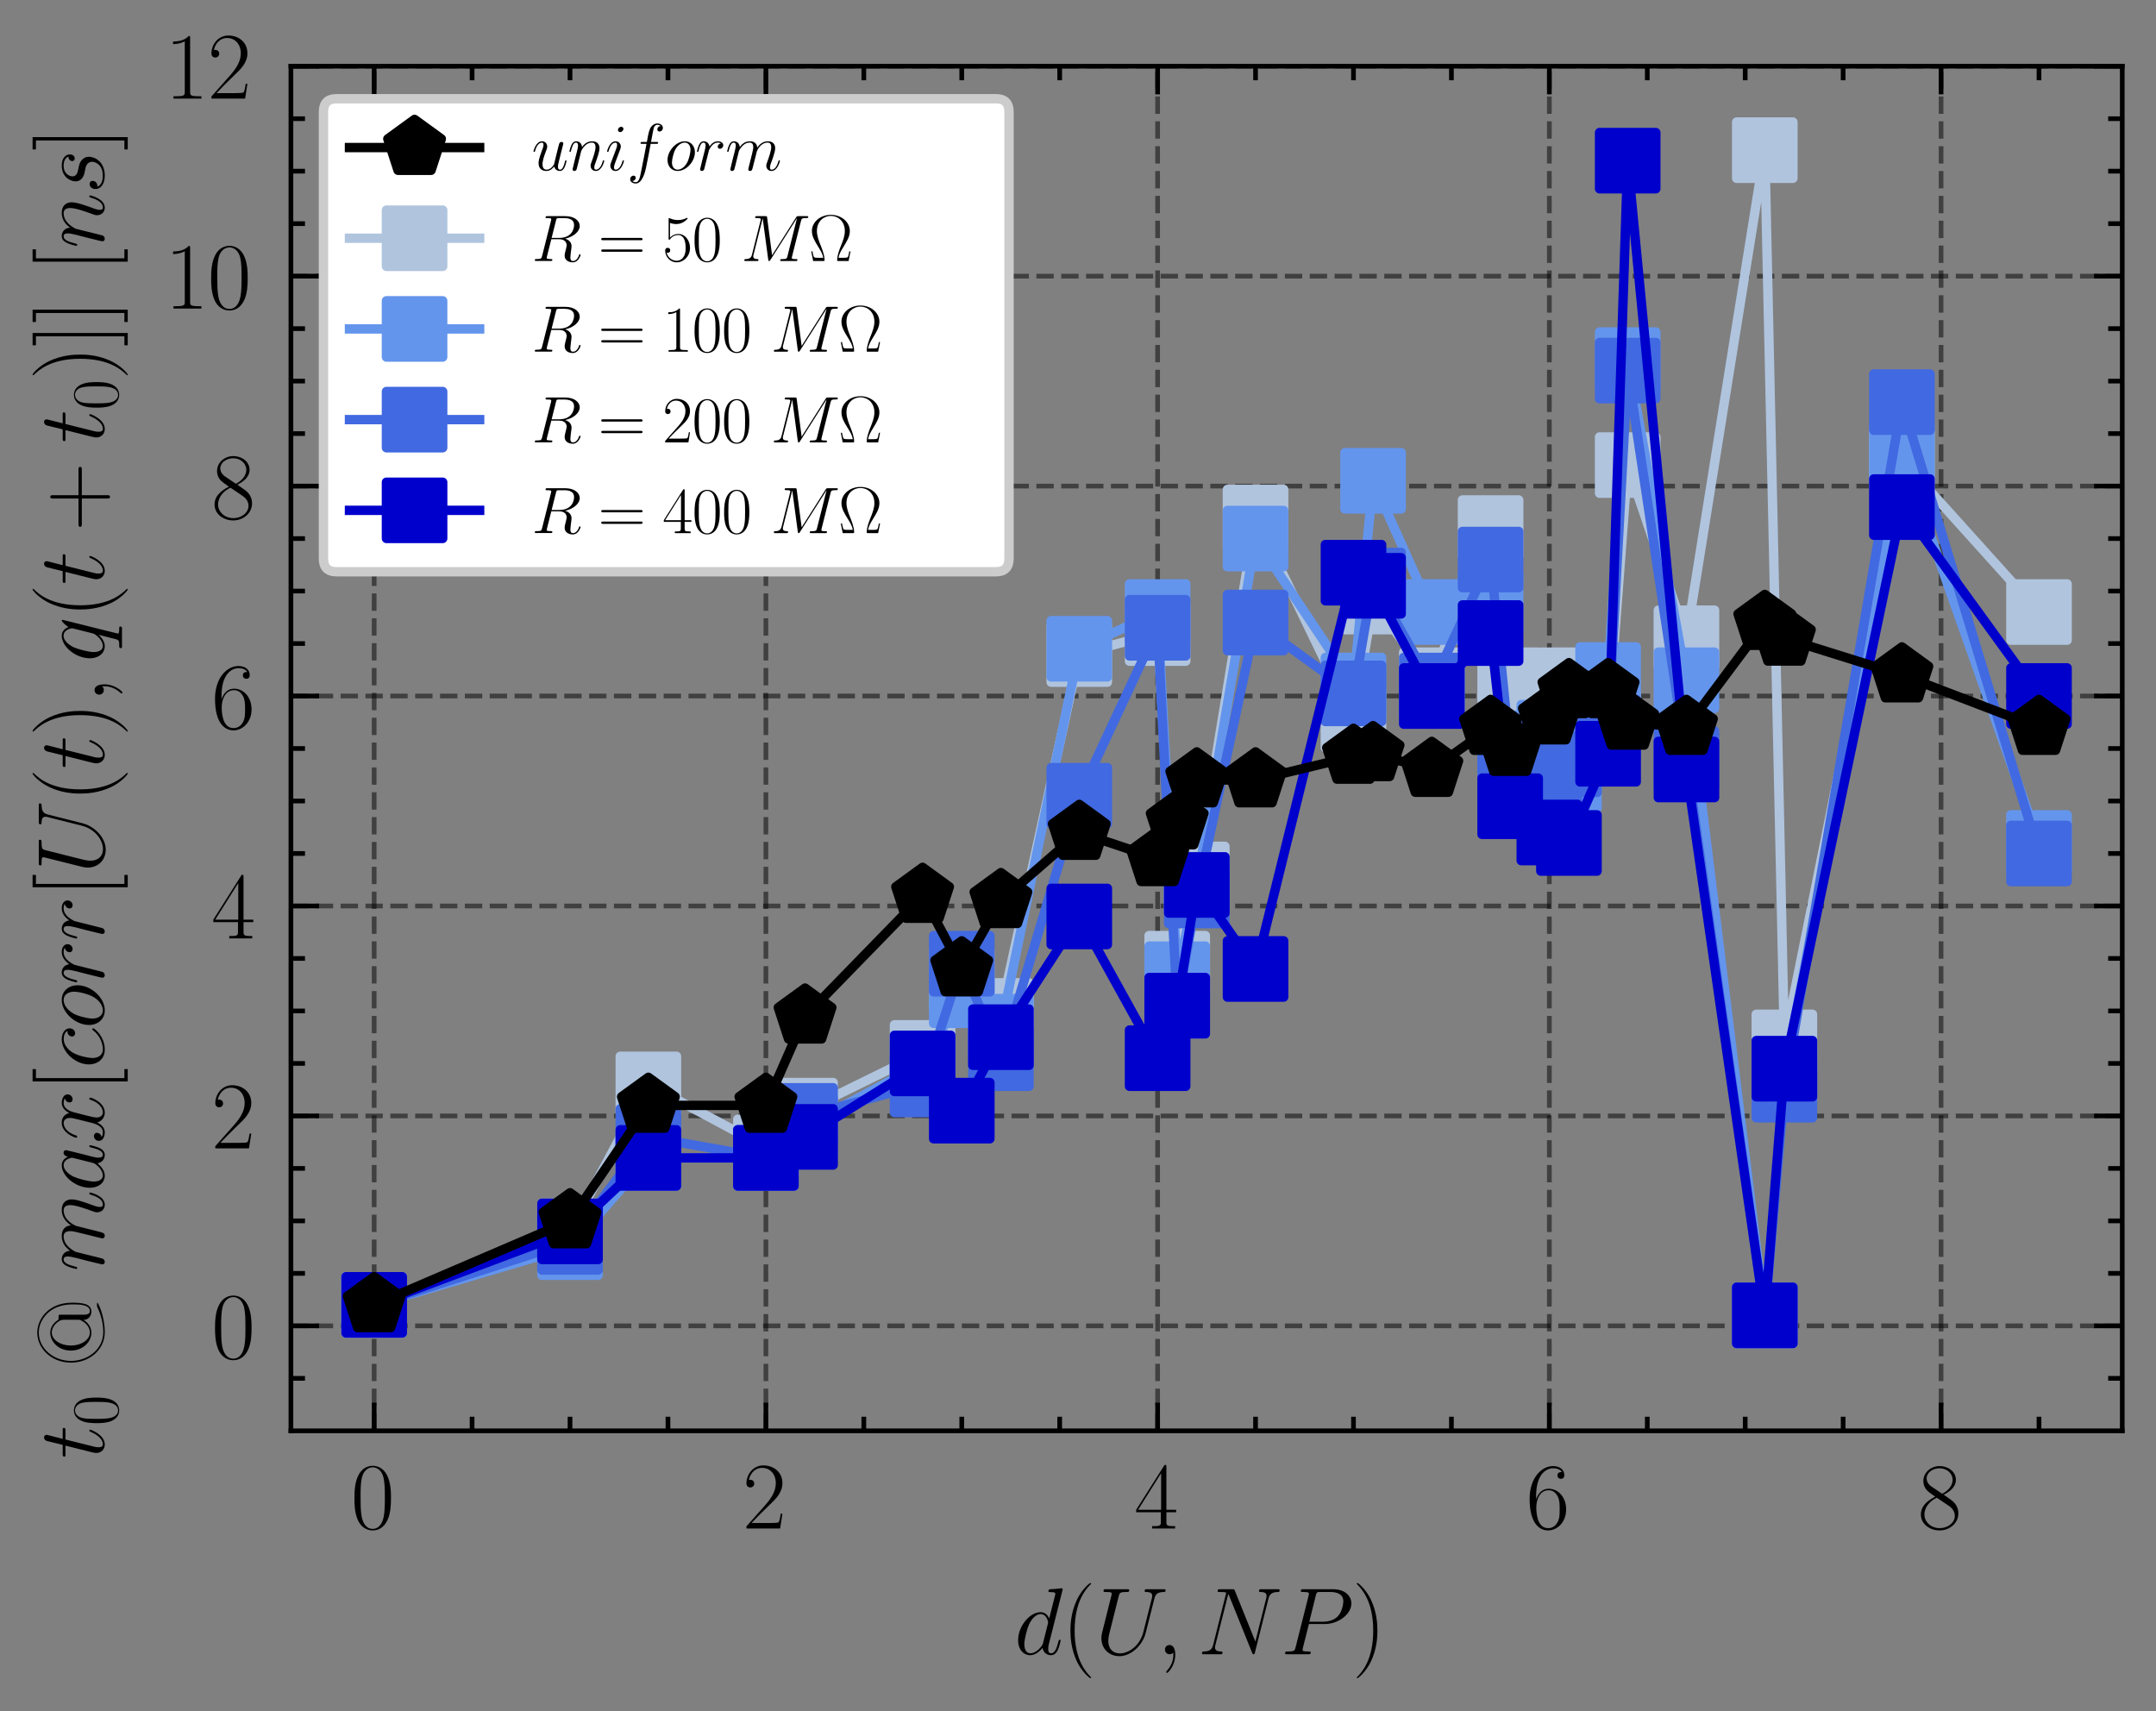 <?xml version="1.0" encoding="utf-8" standalone="no"?>
<!DOCTYPE svg PUBLIC "-//W3C//DTD SVG 1.1//EN"
  "http://www.w3.org/Graphics/SVG/1.1/DTD/svg11.dtd">
<svg xmlns:xlink="http://www.w3.org/1999/xlink" width="229.925pt" height="182.508pt" viewBox="0 0 229.925 182.508" xmlns="http://www.w3.org/2000/svg" version="1.1">
 <rect x="0" y="0" width="229.925" height="182.508" fill="#808080" stroke="none"/>
 <defs>
  <style type="text/css">*{stroke-linejoin: round; stroke-linecap: butt}</style>
 </defs>
 <g id="figure_1">
  <g id="patch_1">
   <path d="M 0 182.508 
L 229.925 182.508 
L 229.925 0 
L 0 0 
L 0 182.508 
z
" style="fill: none"/>
  </g>
  <g id="axes_1">
   <g id="patch_2">
    <path d="M 31.025 152.589 
L 226.325 152.589 
L 226.325 7.059 
L 31.025 7.059 
L 31.025 152.589 
z
" style="fill: none"/>
   </g>
   <g id="matplotlib.axis_1">
    <g id="xtick_1">
     <g id="line2d_1">
      <path d="M 39.903 152.589 
L 39.903 7.059 
" clip-path="url(#p134eac70a0)" style="fill: none; stroke-dasharray: 1.85,0.8; stroke-dashoffset: 0; stroke: #000000; stroke-opacity: 0.5; stroke-width: 0.5"/>
     </g>
     <g id="line2d_2">
      <defs>
       <path id="m12660d8c4b" d="M 0 0 
L 0 -3 
" style="stroke: #000000; stroke-width: 0.5"/>
      </defs>
      <g>
       <use xlink:href="#m12660d8c4b" x="39.903" y="152.589" style="stroke: #000000; stroke-width: 0.5"/>
      </g>
     </g>
     <g id="line2d_3">
      <defs>
       <path id="mf34c54ed21" d="M 0 0 
L 0 3 
" style="stroke: #000000; stroke-width: 0.5"/>
      </defs>
      <g>
       <use xlink:href="#mf34c54ed21" x="39.903" y="7.059" style="stroke: #000000; stroke-width: 0.5"/>
      </g>
     </g>
     <g id="text_1">
      <!-- $\mathdefault{0}$ -->
      <g transform="translate(37.412 163.008) scale(0.1 -0.1)">
       <defs>
        <path id="CMR17-30" d="M 2688 2025 
C 2688 2416 2682 3080 2413 3591 
C 2176 4039 1798 4198 1466 4198 
C 1158 4198 768 4058 525 3597 
C 269 3118 243 2524 243 2025 
C 243 1661 250 1106 448 619 
C 723 -39 1216 -128 1466 -128 
C 1760 -128 2208 -7 2470 600 
C 2662 1042 2688 1559 2688 2025 
z
M 1466 -26 
C 1056 -26 813 325 723 812 
C 653 1188 653 1738 653 2096 
C 653 2588 653 2997 736 3387 
C 858 3929 1216 4096 1466 4096 
C 1728 4096 2067 3923 2189 3400 
C 2272 3036 2278 2607 2278 2096 
C 2278 1680 2278 1169 2202 792 
C 2067 95 1690 -26 1466 -26 
z
" transform="scale(0.016)"/>
       </defs>
       <use xlink:href="#CMR17-30" transform="scale(0.996)"/>
      </g>
     </g>
    </g>
    <g id="xtick_2">
     <g id="line2d_4">
      <path d="M 81.678 152.589 
L 81.678 7.059 
" clip-path="url(#p134eac70a0)" style="fill: none; stroke-dasharray: 1.85,0.8; stroke-dashoffset: 0; stroke: #000000; stroke-opacity: 0.5; stroke-width: 0.5"/>
     </g>
     <g id="line2d_5">
      <g>
       <use xlink:href="#m12660d8c4b" x="81.678" y="152.589" style="stroke: #000000; stroke-width: 0.5"/>
      </g>
     </g>
     <g id="line2d_6">
      <g>
       <use xlink:href="#mf34c54ed21" x="81.678" y="7.059" style="stroke: #000000; stroke-width: 0.5"/>
      </g>
     </g>
     <g id="text_2">
      <!-- $\mathdefault{2}$ -->
      <g transform="translate(79.187 163.008) scale(0.1 -0.1)">
       <defs>
        <path id="CMR17-32" d="M 2669 989 
L 2554 989 
C 2490 536 2438 459 2413 420 
C 2381 369 1920 369 1830 369 
L 602 369 
C 832 619 1280 1072 1824 1597 
C 2214 1967 2669 2402 2669 3035 
C 2669 3790 2067 4224 1395 4224 
C 691 4224 262 3604 262 3030 
C 262 2780 448 2748 525 2748 
C 589 2748 781 2787 781 3010 
C 781 3207 614 3264 525 3264 
C 486 3264 448 3258 422 3245 
C 544 3790 915 4058 1306 4058 
C 1862 4058 2227 3617 2227 3035 
C 2227 2479 1901 2000 1536 1584 
L 262 146 
L 262 0 
L 2515 0 
L 2669 989 
z
" transform="scale(0.016)"/>
       </defs>
       <use xlink:href="#CMR17-32" transform="scale(0.996)"/>
      </g>
     </g>
    </g>
    <g id="xtick_3">
     <g id="line2d_7">
      <path d="M 123.453 152.589 
L 123.453 7.059 
" clip-path="url(#p134eac70a0)" style="fill: none; stroke-dasharray: 1.85,0.8; stroke-dashoffset: 0; stroke: #000000; stroke-opacity: 0.5; stroke-width: 0.5"/>
     </g>
     <g id="line2d_8">
      <g>
       <use xlink:href="#m12660d8c4b" x="123.453" y="152.589" style="stroke: #000000; stroke-width: 0.5"/>
      </g>
     </g>
     <g id="line2d_9">
      <g>
       <use xlink:href="#mf34c54ed21" x="123.453" y="7.059" style="stroke: #000000; stroke-width: 0.5"/>
      </g>
     </g>
     <g id="text_3">
      <!-- $\mathdefault{4}$ -->
      <g transform="translate(120.963 163.008) scale(0.1 -0.1)">
       <defs>
        <path id="CMR17-34" d="M 2150 4122 
C 2150 4256 2144 4256 2029 4256 
L 128 1254 
L 128 1088 
L 1779 1088 
L 1779 457 
C 1779 224 1766 160 1318 160 
L 1197 160 
L 1197 0 
C 1402 0 1747 0 1965 0 
C 2182 0 2528 0 2733 0 
L 2733 160 
L 2611 160 
C 2163 160 2150 224 2150 457 
L 2150 1088 
L 2803 1088 
L 2803 1254 
L 2150 1254 
L 2150 4122 
z
M 1798 3703 
L 1798 1254 
L 256 1254 
L 1798 3703 
z
" transform="scale(0.016)"/>
       </defs>
       <use xlink:href="#CMR17-34" transform="scale(0.996)"/>
      </g>
     </g>
    </g>
    <g id="xtick_4">
     <g id="line2d_10">
      <path d="M 165.229 152.589 
L 165.229 7.059 
" clip-path="url(#p134eac70a0)" style="fill: none; stroke-dasharray: 1.85,0.8; stroke-dashoffset: 0; stroke: #000000; stroke-opacity: 0.5; stroke-width: 0.5"/>
     </g>
     <g id="line2d_11">
      <g>
       <use xlink:href="#m12660d8c4b" x="165.229" y="152.589" style="stroke: #000000; stroke-width: 0.5"/>
      </g>
     </g>
     <g id="line2d_12">
      <g>
       <use xlink:href="#mf34c54ed21" x="165.229" y="7.059" style="stroke: #000000; stroke-width: 0.5"/>
      </g>
     </g>
     <g id="text_4">
      <!-- $\mathdefault{6}$ -->
      <g transform="translate(162.738 163.008) scale(0.1 -0.1)">
       <defs>
        <path id="CMR17-36" d="M 678 2176 
C 678 3690 1395 4032 1811 4032 
C 1946 4032 2272 4009 2400 3776 
C 2298 3776 2106 3776 2106 3553 
C 2106 3381 2246 3323 2336 3323 
C 2394 3323 2566 3348 2566 3560 
C 2566 3954 2246 4179 1805 4179 
C 1043 4179 243 3390 243 1984 
C 243 253 966 -128 1478 -128 
C 2099 -128 2688 427 2688 1283 
C 2688 2081 2170 2662 1517 2662 
C 1126 2662 838 2407 678 1960 
L 678 2176 
z
M 1478 25 
C 691 25 691 1200 691 1436 
C 691 1896 909 2560 1504 2560 
C 1613 2560 1926 2560 2138 2120 
C 2253 1870 2253 1609 2253 1289 
C 2253 944 2253 690 2118 434 
C 1978 171 1773 25 1478 25 
z
" transform="scale(0.016)"/>
       </defs>
       <use xlink:href="#CMR17-36" transform="scale(0.996)"/>
      </g>
     </g>
    </g>
    <g id="xtick_5">
     <g id="line2d_13">
      <path d="M 207.004 152.589 
L 207.004 7.059 
" clip-path="url(#p134eac70a0)" style="fill: none; stroke-dasharray: 1.85,0.8; stroke-dashoffset: 0; stroke: #000000; stroke-opacity: 0.5; stroke-width: 0.5"/>
     </g>
     <g id="line2d_14">
      <g>
       <use xlink:href="#m12660d8c4b" x="207.004" y="152.589" style="stroke: #000000; stroke-width: 0.5"/>
      </g>
     </g>
     <g id="line2d_15">
      <g>
       <use xlink:href="#mf34c54ed21" x="207.004" y="7.059" style="stroke: #000000; stroke-width: 0.5"/>
      </g>
     </g>
     <g id="text_5">
      <!-- $\mathdefault{8}$ -->
      <g transform="translate(204.514 163.008) scale(0.1 -0.1)">
       <defs>
        <path id="CMR17-38" d="M 1741 2264 
C 2144 2467 2554 2773 2554 3263 
C 2554 3841 1990 4179 1472 4179 
C 890 4179 378 3759 378 3180 
C 378 3021 416 2747 666 2505 
C 730 2442 998 2251 1171 2130 
C 883 1983 211 1634 211 934 
C 211 279 838 -128 1459 -128 
C 2144 -128 2720 362 2720 1010 
C 2720 1590 2330 1857 2074 2029 
L 1741 2264 
z
M 902 2822 
C 851 2854 595 3051 595 3351 
C 595 3739 998 4032 1459 4032 
C 1965 4032 2336 3676 2336 3262 
C 2336 2669 1670 2331 1638 2331 
C 1632 2331 1626 2331 1574 2370 
L 902 2822 
z
M 2080 1519 
C 2176 1449 2483 1240 2483 851 
C 2483 381 2010 25 1472 25 
C 890 25 448 438 448 940 
C 448 1443 838 1862 1280 2060 
L 2080 1519 
z
" transform="scale(0.016)"/>
       </defs>
       <use xlink:href="#CMR17-38" transform="scale(0.996)"/>
      </g>
     </g>
    </g>
    <g id="xtick_6">
     <g id="line2d_16">
      <defs>
       <path id="md7d2e63366" d="M 0 0 
L 0 -1.5 
" style="stroke: #000000; stroke-width: 0.5"/>
      </defs>
      <g>
       <use xlink:href="#md7d2e63366" x="50.346" y="152.589" style="stroke: #000000; stroke-width: 0.5"/>
      </g>
     </g>
     <g id="line2d_17">
      <defs>
       <path id="m9cb18d64f0" d="M 0 0 
L 0 1.5 
" style="stroke: #000000; stroke-width: 0.5"/>
      </defs>
      <g>
       <use xlink:href="#m9cb18d64f0" x="50.346" y="7.059" style="stroke: #000000; stroke-width: 0.5"/>
      </g>
     </g>
    </g>
    <g id="xtick_7">
     <g id="line2d_18">
      <g>
       <use xlink:href="#md7d2e63366" x="60.79" y="152.589" style="stroke: #000000; stroke-width: 0.5"/>
      </g>
     </g>
     <g id="line2d_19">
      <g>
       <use xlink:href="#m9cb18d64f0" x="60.79" y="7.059" style="stroke: #000000; stroke-width: 0.5"/>
      </g>
     </g>
    </g>
    <g id="xtick_8">
     <g id="line2d_20">
      <g>
       <use xlink:href="#md7d2e63366" x="71.234" y="152.589" style="stroke: #000000; stroke-width: 0.5"/>
      </g>
     </g>
     <g id="line2d_21">
      <g>
       <use xlink:href="#m9cb18d64f0" x="71.234" y="7.059" style="stroke: #000000; stroke-width: 0.5"/>
      </g>
     </g>
    </g>
    <g id="xtick_9">
     <g id="line2d_22">
      <g>
       <use xlink:href="#md7d2e63366" x="92.122" y="152.589" style="stroke: #000000; stroke-width: 0.5"/>
      </g>
     </g>
     <g id="line2d_23">
      <g>
       <use xlink:href="#m9cb18d64f0" x="92.122" y="7.059" style="stroke: #000000; stroke-width: 0.5"/>
      </g>
     </g>
    </g>
    <g id="xtick_10">
     <g id="line2d_24">
      <g>
       <use xlink:href="#md7d2e63366" x="102.566" y="152.589" style="stroke: #000000; stroke-width: 0.5"/>
      </g>
     </g>
     <g id="line2d_25">
      <g>
       <use xlink:href="#m9cb18d64f0" x="102.566" y="7.059" style="stroke: #000000; stroke-width: 0.5"/>
      </g>
     </g>
    </g>
    <g id="xtick_11">
     <g id="line2d_26">
      <g>
       <use xlink:href="#md7d2e63366" x="113.01" y="152.589" style="stroke: #000000; stroke-width: 0.5"/>
      </g>
     </g>
     <g id="line2d_27">
      <g>
       <use xlink:href="#m9cb18d64f0" x="113.01" y="7.059" style="stroke: #000000; stroke-width: 0.5"/>
      </g>
     </g>
    </g>
    <g id="xtick_12">
     <g id="line2d_28">
      <g>
       <use xlink:href="#md7d2e63366" x="133.897" y="152.589" style="stroke: #000000; stroke-width: 0.5"/>
      </g>
     </g>
     <g id="line2d_29">
      <g>
       <use xlink:href="#m9cb18d64f0" x="133.897" y="7.059" style="stroke: #000000; stroke-width: 0.5"/>
      </g>
     </g>
    </g>
    <g id="xtick_13">
     <g id="line2d_30">
      <g>
       <use xlink:href="#md7d2e63366" x="144.341" y="152.589" style="stroke: #000000; stroke-width: 0.5"/>
      </g>
     </g>
     <g id="line2d_31">
      <g>
       <use xlink:href="#m9cb18d64f0" x="144.341" y="7.059" style="stroke: #000000; stroke-width: 0.5"/>
      </g>
     </g>
    </g>
    <g id="xtick_14">
     <g id="line2d_32">
      <g>
       <use xlink:href="#md7d2e63366" x="154.785" y="152.589" style="stroke: #000000; stroke-width: 0.5"/>
      </g>
     </g>
     <g id="line2d_33">
      <g>
       <use xlink:href="#m9cb18d64f0" x="154.785" y="7.059" style="stroke: #000000; stroke-width: 0.5"/>
      </g>
     </g>
    </g>
    <g id="xtick_15">
     <g id="line2d_34">
      <g>
       <use xlink:href="#md7d2e63366" x="175.673" y="152.589" style="stroke: #000000; stroke-width: 0.5"/>
      </g>
     </g>
     <g id="line2d_35">
      <g>
       <use xlink:href="#m9cb18d64f0" x="175.673" y="7.059" style="stroke: #000000; stroke-width: 0.5"/>
      </g>
     </g>
    </g>
    <g id="xtick_16">
     <g id="line2d_36">
      <g>
       <use xlink:href="#md7d2e63366" x="186.116" y="152.589" style="stroke: #000000; stroke-width: 0.5"/>
      </g>
     </g>
     <g id="line2d_37">
      <g>
       <use xlink:href="#m9cb18d64f0" x="186.116" y="7.059" style="stroke: #000000; stroke-width: 0.5"/>
      </g>
     </g>
    </g>
    <g id="xtick_17">
     <g id="line2d_38">
      <g>
       <use xlink:href="#md7d2e63366" x="196.56" y="152.589" style="stroke: #000000; stroke-width: 0.5"/>
      </g>
     </g>
     <g id="line2d_39">
      <g>
       <use xlink:href="#m9cb18d64f0" x="196.56" y="7.059" style="stroke: #000000; stroke-width: 0.5"/>
      </g>
     </g>
    </g>
    <g id="xtick_18">
     <g id="line2d_40">
      <g>
       <use xlink:href="#md7d2e63366" x="217.448" y="152.589" style="stroke: #000000; stroke-width: 0.5"/>
      </g>
     </g>
     <g id="line2d_41">
      <g>
       <use xlink:href="#m9cb18d64f0" x="217.448" y="7.059" style="stroke: #000000; stroke-width: 0.5"/>
      </g>
     </g>
    </g>
    <g id="text_6">
     <!-- $d(U,NP)$ -->
     <g transform="translate(108.168 176.417) scale(0.1 -0.1)">
      <defs>
       <path id="CMMI12-64" d="M 3219 4257 
C 3226 4282 3238 4320 3238 4352 
C 3238 4416 3174 4416 3162 4416 
C 3155 4416 2842 4388 2810 4380 
C 2701 4373 2605 4358 2490 4358 
C 2330 4345 2285 4339 2285 4224 
C 2285 4160 2336 4160 2426 4160 
C 2739 4160 2746 4103 2746 4040 
C 2746 4002 2733 3952 2726 3933 
L 2336 2395 
C 2266 2561 2093 2816 1760 2816 
C 1037 2816 256 1884 256 939 
C 256 307 627 -64 1062 -64 
C 1414 -64 1715 211 1894 422 
C 1958 45 2259 -64 2451 -64 
C 2643 -64 2797 51 2912 281 
C 3014 498 3104 888 3104 913 
C 3104 945 3078 971 3040 971 
C 2982 971 2976 939 2950 843 
C 2854 466 2733 64 2470 64 
C 2285 64 2272 229 2272 357 
C 2272 382 2272 515 2317 694 
L 3219 4257 
z
M 1926 760 
C 1894 651 1894 639 1805 517 
C 1664 338 1382 64 1082 64 
C 819 64 672 300 672 677 
C 672 1028 870 1743 992 2012 
C 1210 2459 1510 2689 1760 2689 
C 2182 2689 2266 2165 2266 2114 
C 2266 2108 2246 2024 2240 2012 
L 1926 760 
z
" transform="scale(0.016)"/>
       <path id="CMR17-28" d="M 1958 -1561 
C 1958 -1555 1958 -1542 1939 -1523 
C 1645 -1224 858 -407 858 1581 
C 858 3569 1632 4379 1946 4697 
C 1946 4704 1958 4717 1958 4736 
C 1958 4755 1939 4768 1914 4768 
C 1843 4768 1299 4296 986 3594 
C 666 2887 576 2199 576 1588 
C 576 1128 621 351 1005 -471 
C 1312 -1135 1837 -1600 1914 -1600 
C 1946 -1600 1958 -1587 1958 -1561 
z
" transform="scale(0.016)"/>
       <path id="CMMI12-55" d="M 3238 1474 
C 3014 581 2272 57 1670 57 
C 1210 57 896 363 896 891 
C 896 916 896 1107 966 1387 
L 1594 3887 
C 1651 4103 1664 4167 2118 4167 
C 2234 4167 2298 4167 2298 4282 
C 2298 4352 2240 4352 2202 4352 
C 2086 4352 1952 4352 1830 4352 
L 1075 4352 
C 954 4352 819 4352 698 4352 
C 653 4352 576 4352 576 4231 
C 576 4167 621 4167 742 4167 
C 1126 4167 1126 4116 1126 4046 
C 1126 4008 1082 3824 1050 3715 
L 493 1488 
C 474 1418 435 1246 435 1075 
C 435 374 941 -128 1638 -128 
C 2285 -128 3002 384 3328 1197 
C 3373 1305 3430 1530 3469 1702 
C 3533 1933 3667 2496 3712 2662 
L 3955 3623 
C 4038 3956 4090 4167 4653 4167 
C 4704 4173 4730 4224 4730 4282 
C 4730 4352 4672 4352 4646 4352 
C 4557 4352 4442 4352 4352 4352 
L 4051 4352 
C 3654 4352 3450 4352 3443 4352 
C 3405 4352 3328 4352 3328 4231 
C 3328 4167 3379 4167 3424 4167 
C 3808 4167 3834 4020 3834 3905 
C 3834 3848 3834 3828 3808 3739 
L 3238 1474 
z
" transform="scale(0.016)"/>
       <path id="CMMI12-3b" d="M 1248 -31 
C 1248 343 1126 619 864 619 
C 659 619 557 453 557 313 
C 557 172 653 0 870 0 
C 954 0 1024 26 1082 83 
C 1094 96 1101 96 1107 96 
C 1120 96 1120 5 1120 -27 
C 1120 -240 1082 -659 710 -1080 
C 640 -1157 640 -1170 640 -1183 
C 640 -1216 672 -1248 704 -1248 
C 755 -1248 1248 -771 1248 -31 
z
" transform="scale(0.016)"/>
       <path id="CMMI12-4e" d="M 4736 3698 
C 4806 3974 4909 4166 5395 4166 
C 5414 4166 5491 4166 5491 4279 
C 5491 4352 5434 4352 5408 4352 
C 5280 4352 4954 4352 4826 4352 
L 4518 4352 
C 4429 4352 4314 4352 4224 4352 
C 4186 4352 4109 4352 4109 4230 
C 4109 4166 4160 4166 4205 4166 
C 4589 4166 4614 4019 4614 3903 
C 4614 3846 4608 3826 4589 3737 
L 3866 850 
L 2496 4249 
C 2451 4352 2445 4352 2304 4352 
L 1523 4352 
C 1395 4352 1338 4352 1338 4230 
C 1338 4166 1382 4166 1504 4166 
C 1536 4166 1914 4166 1914 4115 
C 1914 4102 1901 4051 1894 4032 
L 1043 635 
C 966 320 813 186 390 186 
C 358 186 294 186 294 67 
C 294 0 358 0 378 0 
C 506 0 832 0 960 0 
L 1267 0 
C 1357 0 1466 0 1555 0 
C 1600 0 1670 0 1670 122 
C 1670 180 1606 186 1581 186 
C 1370 186 1165 224 1165 454 
C 1165 505 1178 562 1190 613 
L 2054 4032 
C 2093 3968 2093 3956 2118 3898 
L 3642 115 
C 3674 38 3686 0 3744 0 
C 3808 0 3814 19 3840 128 
L 4736 3698 
z
" transform="scale(0.016)"/>
       <path id="CMMI12-50" d="M 1894 2023 
L 2970 2023 
C 3853 2023 4736 2673 4736 3401 
C 4736 3898 4314 4352 3507 4352 
L 1530 4352 
C 1408 4352 1350 4352 1350 4231 
C 1350 4167 1408 4167 1504 4167 
C 1894 4167 1894 4116 1894 4046 
C 1894 4034 1894 3995 1869 3899 
L 1005 472 
C 947 249 934 185 486 185 
C 365 185 301 185 301 70 
C 301 0 358 0 397 0 
C 518 0 646 0 768 0 
L 1517 0 
C 1638 0 1773 0 1894 0 
C 1946 0 2016 0 2016 121 
C 2016 185 1958 185 1862 185 
C 1478 185 1472 230 1472 293 
C 1472 325 1478 369 1485 401 
L 1894 2023 
z
M 2355 3930 
C 2413 4167 2438 4167 2688 4167 
L 3322 4167 
C 3802 4167 4198 4013 4198 3535 
C 4198 3369 4115 2827 3821 2534 
C 3712 2419 3405 2176 2822 2176 
L 1920 2176 
L 2355 3930 
z
" transform="scale(0.016)"/>
       <path id="CMR17-29" d="M 1683 1581 
C 1683 2040 1638 2817 1254 3639 
C 947 4303 422 4768 346 4768 
C 326 4768 301 4761 301 4729 
C 301 4717 307 4710 314 4697 
C 621 4378 1402 3568 1402 1584 
C 1402 -407 627 -1217 314 -1537 
C 307 -1549 301 -1556 301 -1568 
C 301 -1600 326 -1600 346 -1600 
C 416 -1600 960 -1128 1274 -426 
C 1594 281 1683 969 1683 1581 
z
" transform="scale(0.016)"/>
      </defs>
      <use xlink:href="#CMMI12-64" transform="scale(0.996)"/>
      <use xlink:href="#CMR17-28" transform="translate(50.689 0) scale(0.996)"/>
      <use xlink:href="#CMMI12-55" transform="translate(85.97 0) scale(0.996)"/>
      <use xlink:href="#CMMI12-3b" transform="translate(151.79 0) scale(0.996)"/>
      <use xlink:href="#CMMI12-4e" transform="translate(195.491 0) scale(0.996)"/>
      <use xlink:href="#CMMI12-50" transform="translate(284.013 0) scale(0.996)"/>
      <use xlink:href="#CMR17-29" transform="translate(360.439 0) scale(0.996)"/>
     </g>
    </g>
   </g>
   <g id="matplotlib.axis_2">
    <g id="ytick_1">
     <g id="line2d_42">
      <path d="M 31.025 141.395 
L 226.325 141.395 
" clip-path="url(#p134eac70a0)" style="fill: none; stroke-dasharray: 1.85,0.8; stroke-dashoffset: 0; stroke: #000000; stroke-opacity: 0.5; stroke-width: 0.5"/>
     </g>
     <g id="line2d_43">
      <defs>
       <path id="m178acf25a7" d="M 0 0 
L 3 0 
" style="stroke: #000000; stroke-width: 0.5"/>
      </defs>
      <g>
       <use xlink:href="#m178acf25a7" x="31.025" y="141.395" style="stroke: #000000; stroke-width: 0.5"/>
      </g>
     </g>
     <g id="line2d_44">
      <defs>
       <path id="m66cced873f" d="M 0 0 
L -3 0 
" style="stroke: #000000; stroke-width: 0.5"/>
      </defs>
      <g>
       <use xlink:href="#m66cced873f" x="226.325" y="141.395" style="stroke: #000000; stroke-width: 0.5"/>
      </g>
     </g>
     <g id="text_7">
      <!-- $\mathdefault{0}$ -->
      <g transform="translate(22.544 144.854) scale(0.1 -0.1)">
       <use xlink:href="#CMR17-30" transform="scale(0.996)"/>
      </g>
     </g>
    </g>
    <g id="ytick_2">
     <g id="line2d_45">
      <path d="M 31.025 119.005 
L 226.325 119.005 
" clip-path="url(#p134eac70a0)" style="fill: none; stroke-dasharray: 1.85,0.8; stroke-dashoffset: 0; stroke: #000000; stroke-opacity: 0.5; stroke-width: 0.5"/>
     </g>
     <g id="line2d_46">
      <g>
       <use xlink:href="#m178acf25a7" x="31.025" y="119.005" style="stroke: #000000; stroke-width: 0.5"/>
      </g>
     </g>
     <g id="line2d_47">
      <g>
       <use xlink:href="#m66cced873f" x="226.325" y="119.005" style="stroke: #000000; stroke-width: 0.5"/>
      </g>
     </g>
     <g id="text_8">
      <!-- $\mathdefault{2}$ -->
      <g transform="translate(22.544 122.465) scale(0.1 -0.1)">
       <use xlink:href="#CMR17-32" transform="scale(0.996)"/>
      </g>
     </g>
    </g>
    <g id="ytick_3">
     <g id="line2d_48">
      <path d="M 31.025 96.616 
L 226.325 96.616 
" clip-path="url(#p134eac70a0)" style="fill: none; stroke-dasharray: 1.85,0.8; stroke-dashoffset: 0; stroke: #000000; stroke-opacity: 0.5; stroke-width: 0.5"/>
     </g>
     <g id="line2d_49">
      <g>
       <use xlink:href="#m178acf25a7" x="31.025" y="96.616" style="stroke: #000000; stroke-width: 0.5"/>
      </g>
     </g>
     <g id="line2d_50">
      <g>
       <use xlink:href="#m66cced873f" x="226.325" y="96.616" style="stroke: #000000; stroke-width: 0.5"/>
      </g>
     </g>
     <g id="text_9">
      <!-- $\mathdefault{4}$ -->
      <g transform="translate(22.544 100.075) scale(0.1 -0.1)">
       <use xlink:href="#CMR17-34" transform="scale(0.996)"/>
      </g>
     </g>
    </g>
    <g id="ytick_4">
     <g id="line2d_51">
      <path d="M 31.025 74.227 
L 226.325 74.227 
" clip-path="url(#p134eac70a0)" style="fill: none; stroke-dasharray: 1.85,0.8; stroke-dashoffset: 0; stroke: #000000; stroke-opacity: 0.5; stroke-width: 0.5"/>
     </g>
     <g id="line2d_52">
      <g>
       <use xlink:href="#m178acf25a7" x="31.025" y="74.227" style="stroke: #000000; stroke-width: 0.5"/>
      </g>
     </g>
     <g id="line2d_53">
      <g>
       <use xlink:href="#m66cced873f" x="226.325" y="74.227" style="stroke: #000000; stroke-width: 0.5"/>
      </g>
     </g>
     <g id="text_10">
      <!-- $\mathdefault{6}$ -->
      <g transform="translate(22.544 77.686) scale(0.1 -0.1)">
       <use xlink:href="#CMR17-36" transform="scale(0.996)"/>
      </g>
     </g>
    </g>
    <g id="ytick_5">
     <g id="line2d_54">
      <path d="M 31.025 51.838 
L 226.325 51.838 
" clip-path="url(#p134eac70a0)" style="fill: none; stroke-dasharray: 1.85,0.8; stroke-dashoffset: 0; stroke: #000000; stroke-opacity: 0.5; stroke-width: 0.5"/>
     </g>
     <g id="line2d_55">
      <g>
       <use xlink:href="#m178acf25a7" x="31.025" y="51.838" style="stroke: #000000; stroke-width: 0.5"/>
      </g>
     </g>
     <g id="line2d_56">
      <g>
       <use xlink:href="#m66cced873f" x="226.325" y="51.838" style="stroke: #000000; stroke-width: 0.5"/>
      </g>
     </g>
     <g id="text_11">
      <!-- $\mathdefault{8}$ -->
      <g transform="translate(22.544 55.297) scale(0.1 -0.1)">
       <use xlink:href="#CMR17-38" transform="scale(0.996)"/>
      </g>
     </g>
    </g>
    <g id="ytick_6">
     <g id="line2d_57">
      <path d="M 31.025 29.448 
L 226.325 29.448 
" clip-path="url(#p134eac70a0)" style="fill: none; stroke-dasharray: 1.85,0.8; stroke-dashoffset: 0; stroke: #000000; stroke-opacity: 0.5; stroke-width: 0.5"/>
     </g>
     <g id="line2d_58">
      <g>
       <use xlink:href="#m178acf25a7" x="31.025" y="29.448" style="stroke: #000000; stroke-width: 0.5"/>
      </g>
     </g>
     <g id="line2d_59">
      <g>
       <use xlink:href="#m66cced873f" x="226.325" y="29.448" style="stroke: #000000; stroke-width: 0.5"/>
      </g>
     </g>
     <g id="text_12">
      <!-- $\mathdefault{10}$ -->
      <g transform="translate(17.563 32.908) scale(0.1 -0.1)">
       <defs>
        <path id="CMR17-31" d="M 1702 4058 
C 1702 4192 1696 4192 1606 4192 
C 1357 3916 979 3827 621 3827 
C 602 3827 570 3827 563 3808 
C 557 3795 557 3782 557 3648 
C 755 3648 1088 3686 1344 3839 
L 1344 461 
C 1344 236 1331 160 781 160 
L 589 160 
L 589 0 
C 896 0 1216 0 1523 0 
C 1830 0 2150 0 2458 0 
L 2458 160 
L 2266 160 
C 1715 160 1702 230 1702 458 
L 1702 4058 
z
" transform="scale(0.016)"/>
       </defs>
       <use xlink:href="#CMR17-31" transform="scale(0.996)"/>
       <use xlink:href="#CMR17-30" transform="translate(45.69 0) scale(0.996)"/>
      </g>
     </g>
    </g>
    <g id="ytick_7">
     <g id="line2d_60">
      <path d="M 31.025 7.059 
L 226.325 7.059 
" clip-path="url(#p134eac70a0)" style="fill: none; stroke-dasharray: 1.85,0.8; stroke-dashoffset: 0; stroke: #000000; stroke-opacity: 0.5; stroke-width: 0.5"/>
     </g>
     <g id="line2d_61">
      <g>
       <use xlink:href="#m178acf25a7" x="31.025" y="7.059" style="stroke: #000000; stroke-width: 0.5"/>
      </g>
     </g>
     <g id="line2d_62">
      <g>
       <use xlink:href="#m66cced873f" x="226.325" y="7.059" style="stroke: #000000; stroke-width: 0.5"/>
      </g>
     </g>
     <g id="text_13">
      <!-- $\mathdefault{12}$ -->
      <g transform="translate(17.563 10.518) scale(0.1 -0.1)">
       <use xlink:href="#CMR17-31" transform="scale(0.996)"/>
       <use xlink:href="#CMR17-32" transform="translate(45.69 0) scale(0.996)"/>
      </g>
     </g>
    </g>
    <g id="ytick_8">
     <g id="line2d_63">
      <defs>
       <path id="m07feec4645" d="M 0 0 
L 1.5 0 
" style="stroke: #000000; stroke-width: 0.5"/>
      </defs>
      <g>
       <use xlink:href="#m07feec4645" x="31.025" y="146.992" style="stroke: #000000; stroke-width: 0.5"/>
      </g>
     </g>
     <g id="line2d_64">
      <defs>
       <path id="m09d68980fa" d="M 0 0 
L -1.5 0 
" style="stroke: #000000; stroke-width: 0.5"/>
      </defs>
      <g>
       <use xlink:href="#m09d68980fa" x="226.325" y="146.992" style="stroke: #000000; stroke-width: 0.5"/>
      </g>
     </g>
    </g>
    <g id="ytick_9">
     <g id="line2d_65">
      <g>
       <use xlink:href="#m07feec4645" x="31.025" y="135.797" style="stroke: #000000; stroke-width: 0.5"/>
      </g>
     </g>
     <g id="line2d_66">
      <g>
       <use xlink:href="#m09d68980fa" x="226.325" y="135.797" style="stroke: #000000; stroke-width: 0.5"/>
      </g>
     </g>
    </g>
    <g id="ytick_10">
     <g id="line2d_67">
      <g>
       <use xlink:href="#m07feec4645" x="31.025" y="130.2" style="stroke: #000000; stroke-width: 0.5"/>
      </g>
     </g>
     <g id="line2d_68">
      <g>
       <use xlink:href="#m09d68980fa" x="226.325" y="130.2" style="stroke: #000000; stroke-width: 0.5"/>
      </g>
     </g>
    </g>
    <g id="ytick_11">
     <g id="line2d_69">
      <g>
       <use xlink:href="#m07feec4645" x="31.025" y="124.603" style="stroke: #000000; stroke-width: 0.5"/>
      </g>
     </g>
     <g id="line2d_70">
      <g>
       <use xlink:href="#m09d68980fa" x="226.325" y="124.603" style="stroke: #000000; stroke-width: 0.5"/>
      </g>
     </g>
    </g>
    <g id="ytick_12">
     <g id="line2d_71">
      <g>
       <use xlink:href="#m07feec4645" x="31.025" y="113.408" style="stroke: #000000; stroke-width: 0.5"/>
      </g>
     </g>
     <g id="line2d_72">
      <g>
       <use xlink:href="#m09d68980fa" x="226.325" y="113.408" style="stroke: #000000; stroke-width: 0.5"/>
      </g>
     </g>
    </g>
    <g id="ytick_13">
     <g id="line2d_73">
      <g>
       <use xlink:href="#m07feec4645" x="31.025" y="107.811" style="stroke: #000000; stroke-width: 0.5"/>
      </g>
     </g>
     <g id="line2d_74">
      <g>
       <use xlink:href="#m09d68980fa" x="226.325" y="107.811" style="stroke: #000000; stroke-width: 0.5"/>
      </g>
     </g>
    </g>
    <g id="ytick_14">
     <g id="line2d_75">
      <g>
       <use xlink:href="#m07feec4645" x="31.025" y="102.213" style="stroke: #000000; stroke-width: 0.5"/>
      </g>
     </g>
     <g id="line2d_76">
      <g>
       <use xlink:href="#m09d68980fa" x="226.325" y="102.213" style="stroke: #000000; stroke-width: 0.5"/>
      </g>
     </g>
    </g>
    <g id="ytick_15">
     <g id="line2d_77">
      <g>
       <use xlink:href="#m07feec4645" x="31.025" y="91.019" style="stroke: #000000; stroke-width: 0.5"/>
      </g>
     </g>
     <g id="line2d_78">
      <g>
       <use xlink:href="#m09d68980fa" x="226.325" y="91.019" style="stroke: #000000; stroke-width: 0.5"/>
      </g>
     </g>
    </g>
    <g id="ytick_16">
     <g id="line2d_79">
      <g>
       <use xlink:href="#m07feec4645" x="31.025" y="85.422" style="stroke: #000000; stroke-width: 0.5"/>
      </g>
     </g>
     <g id="line2d_80">
      <g>
       <use xlink:href="#m09d68980fa" x="226.325" y="85.422" style="stroke: #000000; stroke-width: 0.5"/>
      </g>
     </g>
    </g>
    <g id="ytick_17">
     <g id="line2d_81">
      <g>
       <use xlink:href="#m07feec4645" x="31.025" y="79.824" style="stroke: #000000; stroke-width: 0.5"/>
      </g>
     </g>
     <g id="line2d_82">
      <g>
       <use xlink:href="#m09d68980fa" x="226.325" y="79.824" style="stroke: #000000; stroke-width: 0.5"/>
      </g>
     </g>
    </g>
    <g id="ytick_18">
     <g id="line2d_83">
      <g>
       <use xlink:href="#m07feec4645" x="31.025" y="68.63" style="stroke: #000000; stroke-width: 0.5"/>
      </g>
     </g>
     <g id="line2d_84">
      <g>
       <use xlink:href="#m09d68980fa" x="226.325" y="68.63" style="stroke: #000000; stroke-width: 0.5"/>
      </g>
     </g>
    </g>
    <g id="ytick_19">
     <g id="line2d_85">
      <g>
       <use xlink:href="#m07feec4645" x="31.025" y="63.032" style="stroke: #000000; stroke-width: 0.5"/>
      </g>
     </g>
     <g id="line2d_86">
      <g>
       <use xlink:href="#m09d68980fa" x="226.325" y="63.032" style="stroke: #000000; stroke-width: 0.5"/>
      </g>
     </g>
    </g>
    <g id="ytick_20">
     <g id="line2d_87">
      <g>
       <use xlink:href="#m07feec4645" x="31.025" y="57.435" style="stroke: #000000; stroke-width: 0.5"/>
      </g>
     </g>
     <g id="line2d_88">
      <g>
       <use xlink:href="#m09d68980fa" x="226.325" y="57.435" style="stroke: #000000; stroke-width: 0.5"/>
      </g>
     </g>
    </g>
    <g id="ytick_21">
     <g id="line2d_89">
      <g>
       <use xlink:href="#m07feec4645" x="31.025" y="46.24" style="stroke: #000000; stroke-width: 0.5"/>
      </g>
     </g>
     <g id="line2d_90">
      <g>
       <use xlink:href="#m09d68980fa" x="226.325" y="46.24" style="stroke: #000000; stroke-width: 0.5"/>
      </g>
     </g>
    </g>
    <g id="ytick_22">
     <g id="line2d_91">
      <g>
       <use xlink:href="#m07feec4645" x="31.025" y="40.643" style="stroke: #000000; stroke-width: 0.5"/>
      </g>
     </g>
     <g id="line2d_92">
      <g>
       <use xlink:href="#m09d68980fa" x="226.325" y="40.643" style="stroke: #000000; stroke-width: 0.5"/>
      </g>
     </g>
    </g>
    <g id="ytick_23">
     <g id="line2d_93">
      <g>
       <use xlink:href="#m07feec4645" x="31.025" y="35.046" style="stroke: #000000; stroke-width: 0.5"/>
      </g>
     </g>
     <g id="line2d_94">
      <g>
       <use xlink:href="#m09d68980fa" x="226.325" y="35.046" style="stroke: #000000; stroke-width: 0.5"/>
      </g>
     </g>
    </g>
    <g id="ytick_24">
     <g id="line2d_95">
      <g>
       <use xlink:href="#m07feec4645" x="31.025" y="23.851" style="stroke: #000000; stroke-width: 0.5"/>
      </g>
     </g>
     <g id="line2d_96">
      <g>
       <use xlink:href="#m09d68980fa" x="226.325" y="23.851" style="stroke: #000000; stroke-width: 0.5"/>
      </g>
     </g>
    </g>
    <g id="ytick_25">
     <g id="line2d_97">
      <g>
       <use xlink:href="#m07feec4645" x="31.025" y="18.254" style="stroke: #000000; stroke-width: 0.5"/>
      </g>
     </g>
     <g id="line2d_98">
      <g>
       <use xlink:href="#m09d68980fa" x="226.325" y="18.254" style="stroke: #000000; stroke-width: 0.5"/>
      </g>
     </g>
    </g>
    <g id="ytick_26">
     <g id="line2d_99">
      <g>
       <use xlink:href="#m07feec4645" x="31.025" y="12.657" style="stroke: #000000; stroke-width: 0.5"/>
      </g>
     </g>
     <g id="line2d_100">
      <g>
       <use xlink:href="#m09d68980fa" x="226.325" y="12.657" style="stroke: #000000; stroke-width: 0.5"/>
      </g>
     </g>
    </g>
    <g id="text_14">
     <!-- $t_0$ $@$ $max[corr[U(t),q(t+t_0)]]$ [$ns$] -->
     <g transform="translate(11.072 155.565) rotate(-90) scale(0.1 -0.1)">
      <defs>
       <path id="CMMI12-74" d="M 1286 2566 
L 1875 2566 
C 1997 2566 2061 2566 2061 2681 
C 2061 2752 2022 2752 1894 2752 
L 1331 2752 
L 1568 3692 
C 1594 3781 1594 3794 1594 3840 
C 1594 3943 1510 4000 1427 4000 
C 1376 4000 1229 3981 1178 3775 
L 928 2752 
L 326 2752 
C 198 2752 141 2752 141 2630 
C 141 2566 186 2566 307 2566 
L 877 2566 
L 454 881 
C 403 658 384 594 384 511 
C 384 211 595 -64 954 -64 
C 1600 -64 1946 868 1946 912 
C 1946 951 1920 970 1882 970 
C 1869 970 1843 970 1830 944 
C 1824 938 1818 931 1773 829 
C 1638 511 1344 64 973 64 
C 781 64 768 224 768 364 
C 768 370 768 492 787 568 
L 1286 2566 
z
" transform="scale(0.016)"/>
       <path id="CMR17-40" d="M 3501 2908 
C 3501 3029 3494 3029 3366 3029 
L 3187 3029 
C 3181 3029 3174 3035 3142 3081 
C 2874 3481 2541 3584 2298 3584 
C 1683 3584 1101 3023 1101 2208 
C 1101 1392 1690 832 2298 832 
C 2739 832 3040 1155 3155 1353 
C 3162 997 3456 832 3706 832 
C 4237 832 4307 1440 4307 2120 
C 4307 3712 3194 4454 2304 4454 
C 1229 4454 294 3493 294 2196 
C 294 980 1146 -64 2336 -64 
C 3379 -64 4301 373 4301 425 
C 4301 457 4294 457 4166 457 
C 4058 457 4045 457 4013 438 
C 3782 330 3162 38 2330 38 
C 1197 38 410 1063 410 2195 
C 410 3404 1280 4352 2298 4352 
C 2758 4352 3213 4168 3622 3744 
C 4032 3300 4192 2697 4192 2094 
C 4192 1619 4179 933 3731 933 
C 3526 933 3501 1195 3501 1367 
L 3501 2908 
z
M 3162 1723 
C 3162 1602 3162 1596 3085 1462 
C 2886 1099 2579 933 2304 933 
C 1830 933 1440 1500 1440 2208 
C 1440 2915 1830 3482 2304 3482 
C 2573 3482 2778 3329 2880 3233 
C 3034 3087 3162 2902 3162 2692 
L 3162 1723 
z
" transform="scale(0.016)"/>
       <path id="CMMI12-6d" d="M 1318 1871 
C 1331 1910 1491 2229 1728 2433 
C 1894 2586 2112 2689 2362 2689 
C 2618 2689 2707 2497 2707 2242 
C 2707 2203 2707 2076 2630 1775 
L 2470 1118 
C 2419 926 2298 453 2285 383 
C 2259 287 2221 121 2221 96 
C 2221 6 2291 -64 2387 -64 
C 2579 -64 2611 83 2669 313 
L 3053 1839 
C 3066 1890 3398 2689 4102 2689 
C 4358 2689 4448 2497 4448 2242 
C 4448 1884 4198 1188 4058 805 
C 4000 651 3968 568 3968 453 
C 3968 166 4166 -64 4474 -64 
C 5069 -64 5293 875 5293 913 
C 5293 945 5267 971 5229 971 
C 5171 971 5165 952 5133 843 
C 4986 332 4749 64 4493 64 
C 4429 64 4326 64 4326 269 
C 4326 436 4403 640 4429 710 
C 4544 1018 4832 1773 4832 2145 
C 4832 2528 4608 2816 4122 2816 
C 3693 2816 3347 2574 3091 2197 
C 3072 2542 2861 2816 2381 2816 
C 1811 2816 1510 2415 1395 2255 
C 1376 2618 1114 2816 832 2816 
C 646 2816 499 2727 378 2484 
C 262 2254 173 1865 173 1839 
C 173 1814 198 1782 243 1782 
C 294 1782 301 1788 339 1935 
C 435 2312 557 2689 813 2689 
C 960 2689 1011 2586 1011 2395 
C 1011 2254 947 2005 902 1807 
L 723 1118 
C 698 996 627 709 595 594 
C 550 428 480 128 480 96 
C 480 6 550 -64 646 -64 
C 723 -64 813 -26 864 70 
C 877 102 934 326 966 453 
L 1107 1028 
L 1318 1871 
z
" transform="scale(0.016)"/>
       <path id="CMMI12-61" d="M 1926 760 
C 1894 651 1894 639 1805 517 
C 1664 338 1382 64 1082 64 
C 819 64 672 300 672 677 
C 672 1028 870 1743 992 2012 
C 1210 2459 1510 2689 1760 2689 
C 2182 2689 2266 2165 2266 2114 
C 2266 2108 2246 2024 2240 2012 
L 1926 760 
z
M 2336 2395 
C 2266 2561 2093 2816 1760 2816 
C 1037 2816 256 1884 256 939 
C 256 307 627 -64 1062 -64 
C 1414 -64 1715 211 1894 422 
C 1958 45 2259 -64 2451 -64 
C 2643 -64 2797 51 2912 281 
C 3014 498 3104 888 3104 913 
C 3104 945 3078 971 3040 971 
C 2982 971 2976 939 2950 843 
C 2854 466 2733 64 2470 64 
C 2285 64 2272 230 2272 358 
C 2272 505 2291 575 2349 824 
C 2394 984 2426 1124 2477 1309 
C 2714 2267 2771 2497 2771 2535 
C 2771 2625 2701 2695 2605 2695 
C 2400 2695 2349 2472 2336 2395 
z
" transform="scale(0.016)"/>
       <path id="CMMI12-78" d="M 3034 2606 
C 2829 2567 2752 2414 2752 2293 
C 2752 2139 2874 2088 2963 2088 
C 3155 2088 3290 2254 3290 2427 
C 3290 2695 2982 2816 2714 2816 
C 2323 2816 2106 2433 2048 2312 
C 1901 2816 1504 2816 1389 2816 
C 736 2816 390 1980 390 1839 
C 390 1814 416 1782 461 1782 
C 512 1782 525 1820 538 1846 
C 755 2555 1184 2689 1370 2689 
C 1658 2689 1715 2420 1715 2267 
C 1715 2127 1677 1980 1600 1673 
L 1382 798 
C 1286 415 1101 64 762 64 
C 730 64 570 64 435 147 
C 666 192 717 383 717 460 
C 717 588 621 664 499 664 
C 346 664 179 530 179 326 
C 179 57 480 -64 755 -64 
C 1062 -64 1280 179 1414 441 
C 1517 64 1837 -64 2074 -64 
C 2726 -64 3072 773 3072 913 
C 3072 945 3046 971 3008 971 
C 2950 971 2944 939 2925 888 
C 2752 326 2381 64 2093 64 
C 1869 64 1747 230 1747 492 
C 1747 632 1773 734 1875 1156 
L 2099 2024 
C 2195 2408 2413 2689 2707 2689 
C 2720 2689 2899 2689 3034 2606 
z
" transform="scale(0.016)"/>
       <path id="CMR17-5b" d="M 1504 -1600 
L 1504 -1377 
L 902 -1377 
L 902 4544 
L 1504 4544 
L 1504 4767 
L 678 4767 
L 678 -1600 
L 1504 -1600 
z
" transform="scale(0.016)"/>
       <path id="CMMI12-63" d="M 2502 2431 
C 2381 2431 2323 2431 2234 2355 
C 2195 2323 2125 2227 2125 2125 
C 2125 1997 2221 1920 2342 1920 
C 2496 1920 2669 2044 2669 2292 
C 2669 2588 2374 2816 1933 2816 
C 1094 2816 256 1903 256 996 
C 256 441 602 -64 1254 -64 
C 2125 -64 2675 622 2675 706 
C 2675 744 2637 776 2611 776 
C 2592 776 2586 770 2528 713 
C 2118 162 1510 64 1267 64 
C 826 64 685 446 685 764 
C 685 988 794 1605 1024 2039 
C 1190 2338 1536 2682 1939 2682 
C 2022 2682 2374 2682 2502 2431 
z
" transform="scale(0.016)"/>
       <path id="CMMI12-6f" d="M 2918 1756 
C 2918 2363 2522 2816 1939 2816 
C 1094 2816 262 1897 262 996 
C 262 390 659 -64 1242 -64 
C 2093 -64 2918 856 2918 1756 
z
M 1248 64 
C 928 64 691 319 691 766 
C 691 1060 845 1712 1024 2031 
C 1312 2523 1670 2689 1933 2689 
C 2246 2689 2490 2433 2490 1986 
C 2490 1731 2355 1047 2112 658 
C 1850 230 1498 64 1248 64 
z
" transform="scale(0.016)"/>
       <path id="CMMI12-72" d="M 2490 2612 
C 2291 2574 2189 2433 2189 2293 
C 2189 2139 2310 2088 2400 2088 
C 2579 2088 2726 2242 2726 2433 
C 2726 2638 2528 2816 2208 2816 
C 1952 2816 1658 2701 1389 2312 
C 1344 2650 1088 2816 832 2816 
C 582 2816 454 2625 378 2484 
C 269 2254 173 1871 173 1839 
C 173 1814 198 1782 243 1782 
C 294 1782 301 1788 339 1935 
C 435 2318 557 2689 813 2689 
C 966 2689 1011 2580 1011 2395 
C 1011 2254 947 2005 902 1807 
L 723 1118 
C 698 996 627 709 595 594 
C 550 428 480 128 480 96 
C 480 6 550 -64 646 -64 
C 717 -64 838 -19 877 109 
C 896 160 1133 1124 1171 1271 
C 1203 1411 1242 1546 1274 1686 
C 1299 1775 1325 1878 1344 1961 
C 1363 2018 1536 2331 1696 2472 
C 1773 2542 1939 2689 2202 2689 
C 2304 2689 2406 2670 2490 2612 
z
" transform="scale(0.016)"/>
       <path id="CMMI12-71" d="M 2822 2759 
C 2822 2790 2797 2816 2765 2816 
C 2714 2816 2464 2585 2342 2362 
C 2227 2646 2029 2816 1754 2816 
C 1030 2816 250 1884 250 939 
C 250 307 621 -64 1056 -64 
C 1395 -64 1677 193 1811 339 
L 1818 333 
L 1574 -615 
L 1517 -842 
C 1459 -1031 1363 -1031 1062 -1031 
C 992 -1031 928 -1031 928 -1152 
C 928 -1197 966 -1216 1011 -1216 
C 1101 -1216 1216 -1216 1306 -1216 
L 1958 -1216 
C 2054 -1216 2163 -1216 2259 -1216 
C 2298 -1216 2374 -1216 2374 -1095 
C 2374 -1031 2323 -1031 2227 -1031 
C 1926 -1031 1907 -986 1907 -935 
C 1907 -904 1914 -898 1933 -815 
L 2822 2759 
z
M 1920 762 
C 1888 652 1888 640 1798 518 
C 1658 339 1376 64 1075 64 
C 813 64 666 301 666 678 
C 666 1030 864 1747 986 2016 
C 1203 2464 1504 2695 1754 2695 
C 2176 2695 2259 2170 2259 2119 
C 2259 2113 2240 2028 2234 2016 
L 1920 762 
z
" transform="scale(0.016)"/>
       <path id="CMR17-2b" d="M 2413 1472 
L 4109 1472 
C 4198 1472 4307 1472 4307 1580 
C 4307 1695 4205 1695 4109 1695 
L 2413 1695 
L 2413 3386 
C 2413 3475 2413 3584 2304 3584 
C 2189 3584 2189 3482 2189 3386 
L 2189 1695 
L 493 1695 
C 403 1695 294 1695 294 1587 
C 294 1472 397 1472 493 1472 
L 2189 1472 
L 2189 -218 
C 2189 -307 2189 -416 2298 -416 
C 2413 -416 2413 -314 2413 -218 
L 2413 1472 
z
" transform="scale(0.016)"/>
       <path id="CMR17-5d" d="M 915 4767 
L 90 4767 
L 90 4544 
L 691 4544 
L 691 -1377 
L 90 -1377 
L 90 -1600 
L 915 -1600 
L 915 4767 
z
" transform="scale(0.016)"/>
       <path id="CMMI12-6e" d="M 1318 1871 
C 1331 1910 1491 2229 1728 2433 
C 1894 2586 2112 2689 2362 2689 
C 2618 2689 2707 2497 2707 2242 
C 2707 1878 2445 1150 2317 805 
C 2259 651 2227 568 2227 453 
C 2227 166 2426 -64 2733 -64 
C 3328 -64 3552 875 3552 913 
C 3552 945 3526 971 3488 971 
C 3430 971 3424 952 3392 843 
C 3245 319 3002 64 2752 64 
C 2688 64 2586 64 2586 269 
C 2586 429 2656 621 2694 710 
C 2822 1063 3091 1780 3091 2145 
C 3091 2528 2867 2816 2381 2816 
C 1811 2816 1510 2415 1395 2255 
C 1376 2618 1114 2816 832 2816 
C 627 2816 486 2695 378 2478 
C 262 2248 173 1865 173 1839 
C 173 1814 198 1782 243 1782 
C 294 1782 301 1788 339 1935 
C 442 2325 557 2689 813 2689 
C 960 2689 1011 2586 1011 2395 
C 1011 2254 947 2005 902 1807 
L 723 1118 
C 698 996 627 709 595 594 
C 550 428 480 128 480 96 
C 480 6 550 -64 646 -64 
C 723 -64 813 -26 864 70 
C 877 102 934 326 966 453 
L 1107 1028 
L 1318 1871 
z
" transform="scale(0.016)"/>
       <path id="CMMI12-73" d="M 1459 1280 
C 1568 1261 1741 1223 1779 1216 
C 1862 1192 2150 1090 2150 783 
C 2150 586 1971 70 1229 70 
C 1094 70 614 70 486 436 
C 742 404 870 603 870 745 
C 870 880 781 950 653 950 
C 512 950 326 841 326 552 
C 326 173 710 -64 1222 -64 
C 2195 -64 2483 651 2483 984 
C 2483 1079 2483 1258 2278 1462 
C 2118 1616 1965 1648 1619 1718 
C 1446 1756 1171 1814 1171 2101 
C 1171 2229 1286 2689 1894 2689 
C 2163 2689 2426 2589 2490 2368 
C 2208 2368 2195 2125 2195 2119 
C 2195 1984 2317 1946 2374 1946 
C 2464 1946 2643 2015 2643 2281 
C 2643 2545 2400 2816 1901 2816 
C 1062 2816 838 2160 838 1899 
C 838 1414 1312 1312 1459 1280 
z
" transform="scale(0.016)"/>
      </defs>
      <use xlink:href="#CMMI12-74" transform="scale(0.996)"/>
      <use xlink:href="#CMR17-30" transform="translate(35.226 -14.944) scale(0.697)"/>
      <use xlink:href="#CMR17-40" transform="translate(97.784 0) scale(0.996)"/>
      <use xlink:href="#CMMI12-6d" transform="translate(199.574 0) scale(0.996)"/>
      <use xlink:href="#CMMI12-61" transform="translate(284.902 0) scale(0.996)"/>
      <use xlink:href="#CMMI12-78" transform="translate(336.109 0) scale(0.996)"/>
      <use xlink:href="#CMR17-5b" transform="translate(391.544 0) scale(0.996)"/>
      <use xlink:href="#CMMI12-63" transform="translate(416.415 0) scale(0.996)"/>
      <use xlink:href="#CMMI12-6f" transform="translate(458.398 0) scale(0.996)"/>
      <use xlink:href="#CMMI12-72" transform="translate(505.293 0) scale(0.996)"/>
      <use xlink:href="#CMMI12-72" transform="translate(551.964 0) scale(0.996)"/>
      <use xlink:href="#CMR17-5b" transform="translate(598.634 0) scale(0.996)"/>
      <use xlink:href="#CMMI12-55" transform="translate(623.505 0) scale(0.996)"/>
      <use xlink:href="#CMR17-28" transform="translate(700.164 0) scale(0.996)"/>
      <use xlink:href="#CMMI12-74" transform="translate(735.445 0) scale(0.996)"/>
      <use xlink:href="#CMR17-29" transform="translate(770.671 0) scale(0.996)"/>
      <use xlink:href="#CMMI12-3b" transform="translate(805.952 0) scale(0.996)"/>
      <use xlink:href="#CMMI12-71" transform="translate(849.654 0) scale(0.996)"/>
      <use xlink:href="#CMR17-28" transform="translate(896.48 0) scale(0.996)"/>
      <use xlink:href="#CMMI12-74" transform="translate(931.761 0) scale(0.996)"/>
      <use xlink:href="#CMR17-2b" transform="translate(989.126 0) scale(0.996)"/>
      <use xlink:href="#CMMI12-74" transform="translate(1082.98 0) scale(0.996)"/>
      <use xlink:href="#CMR17-30" transform="translate(1118.207 -14.944) scale(0.697)"/>
      <use xlink:href="#CMR17-29" transform="translate(1150.688 0) scale(0.996)"/>
      <use xlink:href="#CMR17-5d" transform="translate(1185.969 0) scale(0.996)"/>
      <use xlink:href="#CMR17-5d" transform="translate(1210.84 0) scale(0.996)"/>
      <use xlink:href="#CMR17-5b" transform="translate(1265.787 0) scale(0.996)"/>
      <use xlink:href="#CMMI12-6e" transform="translate(1290.658 0) scale(0.996)"/>
      <use xlink:href="#CMMI12-73" transform="translate(1348.888 0) scale(0.996)"/>
      <use xlink:href="#CMR17-5d" transform="translate(1394.838 0) scale(0.996)"/>
     </g>
    </g>
   </g>
   <g id="line2d_101">
    <path d="M 39.903 139.156 
L 60.79 131.319 
L 69.145 115.647 
L 81.678 122.364 
L 85.856 118.446 
L 98.388 112.289 
L 102.566 104.452 
L 106.743 107.811 
L 115.098 69.749 
L 123.453 67.51 
L 125.542 102.773 
L 127.631 93.258 
L 133.897 55.196 
L 144.341 76.746 
L 146.43 64.152 
L 152.696 72.548 
L 158.962 56.316 
L 161.051 72.548 
L 165.229 75.346 
L 167.318 72.548 
L 171.495 77.026 
L 173.584 49.599 
L 179.85 68.07 
L 188.205 16.015 
L 190.294 111.169 
L 202.827 49.039 
L 217.448 65.271 
" clip-path="url(#p134eac70a0)" style="fill: none; stroke: #b0c4de; stroke-linecap: square"/>
    <defs>
     <path id="m8c7f12c925" d="M -3 3 
L 3 3 
L 3 -3 
L -3 -3 
z
" style="stroke: #b0c4de; stroke-linejoin: miter"/>
    </defs>
    <g clip-path="url(#p134eac70a0)">
     <use xlink:href="#m8c7f12c925" x="39.903" y="139.156" style="fill: #b0c4de; stroke: #b0c4de; stroke-linejoin: miter"/>
     <use xlink:href="#m8c7f12c925" x="60.79" y="131.319" style="fill: #b0c4de; stroke: #b0c4de; stroke-linejoin: miter"/>
     <use xlink:href="#m8c7f12c925" x="69.145" y="115.647" style="fill: #b0c4de; stroke: #b0c4de; stroke-linejoin: miter"/>
     <use xlink:href="#m8c7f12c925" x="81.678" y="122.364" style="fill: #b0c4de; stroke: #b0c4de; stroke-linejoin: miter"/>
     <use xlink:href="#m8c7f12c925" x="85.856" y="118.446" style="fill: #b0c4de; stroke: #b0c4de; stroke-linejoin: miter"/>
     <use xlink:href="#m8c7f12c925" x="98.388" y="112.289" style="fill: #b0c4de; stroke: #b0c4de; stroke-linejoin: miter"/>
     <use xlink:href="#m8c7f12c925" x="102.566" y="104.452" style="fill: #b0c4de; stroke: #b0c4de; stroke-linejoin: miter"/>
     <use xlink:href="#m8c7f12c925" x="106.743" y="107.811" style="fill: #b0c4de; stroke: #b0c4de; stroke-linejoin: miter"/>
     <use xlink:href="#m8c7f12c925" x="115.098" y="69.749" style="fill: #b0c4de; stroke: #b0c4de; stroke-linejoin: miter"/>
     <use xlink:href="#m8c7f12c925" x="123.453" y="67.51" style="fill: #b0c4de; stroke: #b0c4de; stroke-linejoin: miter"/>
     <use xlink:href="#m8c7f12c925" x="125.542" y="102.773" style="fill: #b0c4de; stroke: #b0c4de; stroke-linejoin: miter"/>
     <use xlink:href="#m8c7f12c925" x="127.631" y="93.258" style="fill: #b0c4de; stroke: #b0c4de; stroke-linejoin: miter"/>
     <use xlink:href="#m8c7f12c925" x="133.897" y="55.196" style="fill: #b0c4de; stroke: #b0c4de; stroke-linejoin: miter"/>
     <use xlink:href="#m8c7f12c925" x="144.341" y="76.746" style="fill: #b0c4de; stroke: #b0c4de; stroke-linejoin: miter"/>
     <use xlink:href="#m8c7f12c925" x="146.43" y="64.152" style="fill: #b0c4de; stroke: #b0c4de; stroke-linejoin: miter"/>
     <use xlink:href="#m8c7f12c925" x="152.696" y="72.548" style="fill: #b0c4de; stroke: #b0c4de; stroke-linejoin: miter"/>
     <use xlink:href="#m8c7f12c925" x="158.962" y="56.316" style="fill: #b0c4de; stroke: #b0c4de; stroke-linejoin: miter"/>
     <use xlink:href="#m8c7f12c925" x="161.051" y="72.548" style="fill: #b0c4de; stroke: #b0c4de; stroke-linejoin: miter"/>
     <use xlink:href="#m8c7f12c925" x="165.229" y="75.346" style="fill: #b0c4de; stroke: #b0c4de; stroke-linejoin: miter"/>
     <use xlink:href="#m8c7f12c925" x="167.318" y="72.548" style="fill: #b0c4de; stroke: #b0c4de; stroke-linejoin: miter"/>
     <use xlink:href="#m8c7f12c925" x="171.495" y="77.026" style="fill: #b0c4de; stroke: #b0c4de; stroke-linejoin: miter"/>
     <use xlink:href="#m8c7f12c925" x="173.584" y="49.599" style="fill: #b0c4de; stroke: #b0c4de; stroke-linejoin: miter"/>
     <use xlink:href="#m8c7f12c925" x="179.85" y="68.07" style="fill: #b0c4de; stroke: #b0c4de; stroke-linejoin: miter"/>
     <use xlink:href="#m8c7f12c925" x="188.205" y="16.015" style="fill: #b0c4de; stroke: #b0c4de; stroke-linejoin: miter"/>
     <use xlink:href="#m8c7f12c925" x="190.294" y="111.169" style="fill: #b0c4de; stroke: #b0c4de; stroke-linejoin: miter"/>
     <use xlink:href="#m8c7f12c925" x="202.827" y="49.039" style="fill: #b0c4de; stroke: #b0c4de; stroke-linejoin: miter"/>
     <use xlink:href="#m8c7f12c925" x="217.448" y="65.271" style="fill: #b0c4de; stroke: #b0c4de; stroke-linejoin: miter"/>
    </g>
   </g>
   <g id="line2d_102">
    <path d="M 39.903 139.156 
L 60.79 132.999 
L 69.145 123.483 
L 81.678 123.483 
L 85.856 120.125 
L 98.388 113.408 
L 102.566 106.132 
L 106.743 109.49 
L 115.098 69.189 
L 123.453 65.271 
L 125.542 103.893 
L 127.631 94.377 
L 133.897 57.435 
L 144.341 73.107 
L 146.43 51.278 
L 152.696 65.271 
L 158.962 64.152 
L 161.051 79.265 
L 165.229 78.145 
L 167.318 83.183 
L 171.495 71.988 
L 173.584 38.404 
L 179.85 72.548 
L 188.205 140.275 
L 190.294 114.528 
L 202.827 48.479 
L 217.448 89.899 
" clip-path="url(#p134eac70a0)" style="fill: none; stroke: #6495ed; stroke-linecap: square"/>
    <defs>
     <path id="md171ca83e3" d="M -3 3 
L 3 3 
L 3 -3 
L -3 -3 
z
" style="stroke: #6495ed; stroke-linejoin: miter"/>
    </defs>
    <g clip-path="url(#p134eac70a0)">
     <use xlink:href="#md171ca83e3" x="39.903" y="139.156" style="fill: #6495ed; stroke: #6495ed; stroke-linejoin: miter"/>
     <use xlink:href="#md171ca83e3" x="60.79" y="132.999" style="fill: #6495ed; stroke: #6495ed; stroke-linejoin: miter"/>
     <use xlink:href="#md171ca83e3" x="69.145" y="123.483" style="fill: #6495ed; stroke: #6495ed; stroke-linejoin: miter"/>
     <use xlink:href="#md171ca83e3" x="81.678" y="123.483" style="fill: #6495ed; stroke: #6495ed; stroke-linejoin: miter"/>
     <use xlink:href="#md171ca83e3" x="85.856" y="120.125" style="fill: #6495ed; stroke: #6495ed; stroke-linejoin: miter"/>
     <use xlink:href="#md171ca83e3" x="98.388" y="113.408" style="fill: #6495ed; stroke: #6495ed; stroke-linejoin: miter"/>
     <use xlink:href="#md171ca83e3" x="102.566" y="106.132" style="fill: #6495ed; stroke: #6495ed; stroke-linejoin: miter"/>
     <use xlink:href="#md171ca83e3" x="106.743" y="109.49" style="fill: #6495ed; stroke: #6495ed; stroke-linejoin: miter"/>
     <use xlink:href="#md171ca83e3" x="115.098" y="69.189" style="fill: #6495ed; stroke: #6495ed; stroke-linejoin: miter"/>
     <use xlink:href="#md171ca83e3" x="123.453" y="65.271" style="fill: #6495ed; stroke: #6495ed; stroke-linejoin: miter"/>
     <use xlink:href="#md171ca83e3" x="125.542" y="103.893" style="fill: #6495ed; stroke: #6495ed; stroke-linejoin: miter"/>
     <use xlink:href="#md171ca83e3" x="127.631" y="94.377" style="fill: #6495ed; stroke: #6495ed; stroke-linejoin: miter"/>
     <use xlink:href="#md171ca83e3" x="133.897" y="57.435" style="fill: #6495ed; stroke: #6495ed; stroke-linejoin: miter"/>
     <use xlink:href="#md171ca83e3" x="144.341" y="73.107" style="fill: #6495ed; stroke: #6495ed; stroke-linejoin: miter"/>
     <use xlink:href="#md171ca83e3" x="146.43" y="51.278" style="fill: #6495ed; stroke: #6495ed; stroke-linejoin: miter"/>
     <use xlink:href="#md171ca83e3" x="152.696" y="65.271" style="fill: #6495ed; stroke: #6495ed; stroke-linejoin: miter"/>
     <use xlink:href="#md171ca83e3" x="158.962" y="64.152" style="fill: #6495ed; stroke: #6495ed; stroke-linejoin: miter"/>
     <use xlink:href="#md171ca83e3" x="161.051" y="79.265" style="fill: #6495ed; stroke: #6495ed; stroke-linejoin: miter"/>
     <use xlink:href="#md171ca83e3" x="165.229" y="78.145" style="fill: #6495ed; stroke: #6495ed; stroke-linejoin: miter"/>
     <use xlink:href="#md171ca83e3" x="167.318" y="83.183" style="fill: #6495ed; stroke: #6495ed; stroke-linejoin: miter"/>
     <use xlink:href="#md171ca83e3" x="171.495" y="71.988" style="fill: #6495ed; stroke: #6495ed; stroke-linejoin: miter"/>
     <use xlink:href="#md171ca83e3" x="173.584" y="38.404" style="fill: #6495ed; stroke: #6495ed; stroke-linejoin: miter"/>
     <use xlink:href="#md171ca83e3" x="179.85" y="72.548" style="fill: #6495ed; stroke: #6495ed; stroke-linejoin: miter"/>
     <use xlink:href="#md171ca83e3" x="188.205" y="140.275" style="fill: #6495ed; stroke: #6495ed; stroke-linejoin: miter"/>
     <use xlink:href="#md171ca83e3" x="190.294" y="114.528" style="fill: #6495ed; stroke: #6495ed; stroke-linejoin: miter"/>
     <use xlink:href="#md171ca83e3" x="202.827" y="48.479" style="fill: #6495ed; stroke: #6495ed; stroke-linejoin: miter"/>
     <use xlink:href="#md171ca83e3" x="217.448" y="89.899" style="fill: #6495ed; stroke: #6495ed; stroke-linejoin: miter"/>
    </g>
   </g>
   <g id="line2d_103">
    <path d="M 39.903 139.156 
L 60.79 132.439 
L 69.145 121.244 
L 81.678 123.483 
L 85.856 119.005 
L 98.388 115.647 
L 102.566 102.773 
L 106.743 112.848 
L 115.098 84.862 
L 123.453 66.95 
L 125.542 107.251 
L 127.631 95.497 
L 133.897 66.391 
L 144.341 73.947 
L 146.43 61.913 
L 152.696 73.107 
L 158.962 59.674 
L 161.051 80.384 
L 165.229 83.183 
L 167.318 81.503 
L 171.495 77.585 
L 173.584 39.524 
L 179.85 80.944 
L 188.205 140.275 
L 190.294 116.207 
L 202.827 42.882 
L 217.448 91.019 
" clip-path="url(#p134eac70a0)" style="fill: none; stroke: #4169e1; stroke-linecap: square"/>
    <defs>
     <path id="m6393aba375" d="M -3 3 
L 3 3 
L 3 -3 
L -3 -3 
z
" style="stroke: #4169e1; stroke-linejoin: miter"/>
    </defs>
    <g clip-path="url(#p134eac70a0)">
     <use xlink:href="#m6393aba375" x="39.903" y="139.156" style="fill: #4169e1; stroke: #4169e1; stroke-linejoin: miter"/>
     <use xlink:href="#m6393aba375" x="60.79" y="132.439" style="fill: #4169e1; stroke: #4169e1; stroke-linejoin: miter"/>
     <use xlink:href="#m6393aba375" x="69.145" y="121.244" style="fill: #4169e1; stroke: #4169e1; stroke-linejoin: miter"/>
     <use xlink:href="#m6393aba375" x="81.678" y="123.483" style="fill: #4169e1; stroke: #4169e1; stroke-linejoin: miter"/>
     <use xlink:href="#m6393aba375" x="85.856" y="119.005" style="fill: #4169e1; stroke: #4169e1; stroke-linejoin: miter"/>
     <use xlink:href="#m6393aba375" x="98.388" y="115.647" style="fill: #4169e1; stroke: #4169e1; stroke-linejoin: miter"/>
     <use xlink:href="#m6393aba375" x="102.566" y="102.773" style="fill: #4169e1; stroke: #4169e1; stroke-linejoin: miter"/>
     <use xlink:href="#m6393aba375" x="106.743" y="112.848" style="fill: #4169e1; stroke: #4169e1; stroke-linejoin: miter"/>
     <use xlink:href="#m6393aba375" x="115.098" y="84.862" style="fill: #4169e1; stroke: #4169e1; stroke-linejoin: miter"/>
     <use xlink:href="#m6393aba375" x="123.453" y="66.95" style="fill: #4169e1; stroke: #4169e1; stroke-linejoin: miter"/>
     <use xlink:href="#m6393aba375" x="125.542" y="107.251" style="fill: #4169e1; stroke: #4169e1; stroke-linejoin: miter"/>
     <use xlink:href="#m6393aba375" x="127.631" y="95.497" style="fill: #4169e1; stroke: #4169e1; stroke-linejoin: miter"/>
     <use xlink:href="#m6393aba375" x="133.897" y="66.391" style="fill: #4169e1; stroke: #4169e1; stroke-linejoin: miter"/>
     <use xlink:href="#m6393aba375" x="144.341" y="73.947" style="fill: #4169e1; stroke: #4169e1; stroke-linejoin: miter"/>
     <use xlink:href="#m6393aba375" x="146.43" y="61.913" style="fill: #4169e1; stroke: #4169e1; stroke-linejoin: miter"/>
     <use xlink:href="#m6393aba375" x="152.696" y="73.107" style="fill: #4169e1; stroke: #4169e1; stroke-linejoin: miter"/>
     <use xlink:href="#m6393aba375" x="158.962" y="59.674" style="fill: #4169e1; stroke: #4169e1; stroke-linejoin: miter"/>
     <use xlink:href="#m6393aba375" x="161.051" y="80.384" style="fill: #4169e1; stroke: #4169e1; stroke-linejoin: miter"/>
     <use xlink:href="#m6393aba375" x="165.229" y="83.183" style="fill: #4169e1; stroke: #4169e1; stroke-linejoin: miter"/>
     <use xlink:href="#m6393aba375" x="167.318" y="81.503" style="fill: #4169e1; stroke: #4169e1; stroke-linejoin: miter"/>
     <use xlink:href="#m6393aba375" x="171.495" y="77.585" style="fill: #4169e1; stroke: #4169e1; stroke-linejoin: miter"/>
     <use xlink:href="#m6393aba375" x="173.584" y="39.524" style="fill: #4169e1; stroke: #4169e1; stroke-linejoin: miter"/>
     <use xlink:href="#m6393aba375" x="179.85" y="80.944" style="fill: #4169e1; stroke: #4169e1; stroke-linejoin: miter"/>
     <use xlink:href="#m6393aba375" x="188.205" y="140.275" style="fill: #4169e1; stroke: #4169e1; stroke-linejoin: miter"/>
     <use xlink:href="#m6393aba375" x="190.294" y="116.207" style="fill: #4169e1; stroke: #4169e1; stroke-linejoin: miter"/>
     <use xlink:href="#m6393aba375" x="202.827" y="42.882" style="fill: #4169e1; stroke: #4169e1; stroke-linejoin: miter"/>
     <use xlink:href="#m6393aba375" x="217.448" y="91.019" style="fill: #4169e1; stroke: #4169e1; stroke-linejoin: miter"/>
    </g>
   </g>
   <g id="line2d_104">
    <path d="M 39.903 139.156 
L 60.79 131.319 
L 69.145 123.483 
L 81.678 123.483 
L 85.856 121.244 
L 98.388 113.408 
L 102.566 118.446 
L 106.743 110.609 
L 115.098 97.736 
L 123.453 112.848 
L 125.542 107.251 
L 127.631 94.377 
L 133.897 103.333 
L 144.341 61.073 
L 146.43 62.473 
L 152.696 74.227 
L 158.962 67.51 
L 161.051 85.981 
L 165.229 88.78 
L 167.318 89.899 
L 171.495 80.384 
L 173.584 17.134 
L 179.85 82.063 
L 188.205 140.275 
L 190.294 113.968 
L 202.827 54.077 
L 217.448 74.227 
" clip-path="url(#p134eac70a0)" style="fill: none; stroke: #0000cd; stroke-linecap: square"/>
    <defs>
     <path id="m5846cacae1" d="M -3 3 
L 3 3 
L 3 -3 
L -3 -3 
z
" style="stroke: #0000cd; stroke-linejoin: miter"/>
    </defs>
    <g clip-path="url(#p134eac70a0)">
     <use xlink:href="#m5846cacae1" x="39.903" y="139.156" style="fill: #0000cd; stroke: #0000cd; stroke-linejoin: miter"/>
     <use xlink:href="#m5846cacae1" x="60.79" y="131.319" style="fill: #0000cd; stroke: #0000cd; stroke-linejoin: miter"/>
     <use xlink:href="#m5846cacae1" x="69.145" y="123.483" style="fill: #0000cd; stroke: #0000cd; stroke-linejoin: miter"/>
     <use xlink:href="#m5846cacae1" x="81.678" y="123.483" style="fill: #0000cd; stroke: #0000cd; stroke-linejoin: miter"/>
     <use xlink:href="#m5846cacae1" x="85.856" y="121.244" style="fill: #0000cd; stroke: #0000cd; stroke-linejoin: miter"/>
     <use xlink:href="#m5846cacae1" x="98.388" y="113.408" style="fill: #0000cd; stroke: #0000cd; stroke-linejoin: miter"/>
     <use xlink:href="#m5846cacae1" x="102.566" y="118.446" style="fill: #0000cd; stroke: #0000cd; stroke-linejoin: miter"/>
     <use xlink:href="#m5846cacae1" x="106.743" y="110.609" style="fill: #0000cd; stroke: #0000cd; stroke-linejoin: miter"/>
     <use xlink:href="#m5846cacae1" x="115.098" y="97.736" style="fill: #0000cd; stroke: #0000cd; stroke-linejoin: miter"/>
     <use xlink:href="#m5846cacae1" x="123.453" y="112.848" style="fill: #0000cd; stroke: #0000cd; stroke-linejoin: miter"/>
     <use xlink:href="#m5846cacae1" x="125.542" y="107.251" style="fill: #0000cd; stroke: #0000cd; stroke-linejoin: miter"/>
     <use xlink:href="#m5846cacae1" x="127.631" y="94.377" style="fill: #0000cd; stroke: #0000cd; stroke-linejoin: miter"/>
     <use xlink:href="#m5846cacae1" x="133.897" y="103.333" style="fill: #0000cd; stroke: #0000cd; stroke-linejoin: miter"/>
     <use xlink:href="#m5846cacae1" x="144.341" y="61.073" style="fill: #0000cd; stroke: #0000cd; stroke-linejoin: miter"/>
     <use xlink:href="#m5846cacae1" x="146.43" y="62.473" style="fill: #0000cd; stroke: #0000cd; stroke-linejoin: miter"/>
     <use xlink:href="#m5846cacae1" x="152.696" y="74.227" style="fill: #0000cd; stroke: #0000cd; stroke-linejoin: miter"/>
     <use xlink:href="#m5846cacae1" x="158.962" y="67.51" style="fill: #0000cd; stroke: #0000cd; stroke-linejoin: miter"/>
     <use xlink:href="#m5846cacae1" x="161.051" y="85.981" style="fill: #0000cd; stroke: #0000cd; stroke-linejoin: miter"/>
     <use xlink:href="#m5846cacae1" x="165.229" y="88.78" style="fill: #0000cd; stroke: #0000cd; stroke-linejoin: miter"/>
     <use xlink:href="#m5846cacae1" x="167.318" y="89.899" style="fill: #0000cd; stroke: #0000cd; stroke-linejoin: miter"/>
     <use xlink:href="#m5846cacae1" x="171.495" y="80.384" style="fill: #0000cd; stroke: #0000cd; stroke-linejoin: miter"/>
     <use xlink:href="#m5846cacae1" x="173.584" y="17.134" style="fill: #0000cd; stroke: #0000cd; stroke-linejoin: miter"/>
     <use xlink:href="#m5846cacae1" x="179.85" y="82.063" style="fill: #0000cd; stroke: #0000cd; stroke-linejoin: miter"/>
     <use xlink:href="#m5846cacae1" x="188.205" y="140.275" style="fill: #0000cd; stroke: #0000cd; stroke-linejoin: miter"/>
     <use xlink:href="#m5846cacae1" x="190.294" y="113.968" style="fill: #0000cd; stroke: #0000cd; stroke-linejoin: miter"/>
     <use xlink:href="#m5846cacae1" x="202.827" y="54.077" style="fill: #0000cd; stroke: #0000cd; stroke-linejoin: miter"/>
     <use xlink:href="#m5846cacae1" x="217.448" y="74.227" style="fill: #0000cd; stroke: #0000cd; stroke-linejoin: miter"/>
    </g>
   </g>
   <g id="patch_3">
    <path d="M 31.025 152.589 
L 31.025 7.059 
" style="fill: none; stroke: #000000; stroke-width: 0.5; stroke-linejoin: miter; stroke-linecap: square"/>
   </g>
   <g id="patch_4">
    <path d="M 226.325 152.589 
L 226.325 7.059 
" style="fill: none; stroke: #000000; stroke-width: 0.5; stroke-linejoin: miter; stroke-linecap: square"/>
   </g>
   <g id="patch_5">
    <path d="M 31.025 152.589 
L 226.325 152.589 
" style="fill: none; stroke: #000000; stroke-width: 0.5; stroke-linejoin: miter; stroke-linecap: square"/>
   </g>
   <g id="patch_6">
    <path d="M 31.025 7.059 
L 226.325 7.059 
" style="fill: none; stroke: #000000; stroke-width: 0.5; stroke-linejoin: miter; stroke-linecap: square"/>
   </g>
   <g id="legend_1">
    <g id="patch_7">
     <path d="M 35.883 60.973 
L 106.217 60.973 
Q 107.605 60.973 107.605 59.585 
L 107.605 11.917 
Q 107.605 10.529 106.217 10.529 
L 35.883 10.529 
Q 34.495 10.529 34.495 11.917 
L 34.495 59.585 
Q 34.495 60.973 35.883 60.973 
z
" style="fill: #ffffff; stroke: #cccccc; stroke-linejoin: miter"/>
    </g>
    <g id="line2d_105">
     <path d="M 37.271 15.734 
L 44.211 15.734 
L 51.151 15.734 
" style="fill: none; stroke: #000000; stroke-linecap: square"/>
     <defs>
      <path id="m40f302c90a" d="M 0 -3 
L -2.853 -0.927 
L -1.763 2.427 
L 1.763 2.427 
L 2.853 -0.927 
z
" style="stroke: #000000; stroke-linejoin: miter"/>
     </defs>
     <g>
      <use xlink:href="#m40f302c90a" x="44.211" y="15.734" style="stroke: #000000; stroke-linejoin: miter"/>
     </g>
    </g>
    <g id="text_15">
     <!-- $uniform$ -->
     <g transform="translate(56.703 18.163) scale(0.069 -0.069)">
      <defs>
       <path id="CMMI12-75" d="M 2182 370 
C 2266 13 2573 -64 2726 -64 
C 2931 -64 3085 70 3187 287 
C 3296 517 3379 894 3379 913 
C 3379 945 3354 971 3315 971 
C 3258 971 3251 939 3226 843 
C 3110 402 2995 64 2739 64 
C 2547 64 2547 275 2547 358 
C 2547 505 2566 568 2630 837 
C 2675 1009 2720 1181 2758 1360 
L 3021 2401 
C 3066 2561 3066 2574 3066 2593 
C 3066 2689 2989 2753 2893 2753 
C 2707 2753 2662 2593 2624 2433 
C 2560 2184 2214 811 2170 588 
C 2163 588 1914 64 1446 64 
C 1114 64 1050 351 1050 588 
C 1050 952 1229 1462 1395 1890 
C 1472 2095 1504 2178 1504 2305 
C 1504 2580 1306 2816 998 2816 
C 410 2816 173 1890 173 1839 
C 173 1814 198 1782 243 1782 
C 301 1782 307 1807 333 1896 
C 486 2441 736 2682 979 2682 
C 1043 2682 1146 2682 1146 2478 
C 1146 2312 1075 2127 979 1884 
C 698 1124 666 881 666 690 
C 666 38 1158 -64 1421 -64 
C 1830 -64 2054 217 2182 370 
z
" transform="scale(0.016)"/>
       <path id="CMMI12-69" d="M 1811 913 
C 1811 945 1786 971 1747 971 
C 1690 971 1683 952 1651 843 
C 1485 262 1222 64 1011 64 
C 934 64 845 83 845 275 
C 845 447 922 639 992 830 
L 1440 2018 
C 1459 2069 1504 2184 1504 2305 
C 1504 2574 1312 2816 998 2816 
C 410 2816 173 1890 173 1839 
C 173 1814 198 1782 243 1782 
C 301 1782 307 1807 333 1896 
C 486 2428 730 2682 979 2682 
C 1037 2682 1146 2682 1146 2478 
C 1146 2312 1062 2101 1011 1961 
L 563 773 
C 525 671 486 568 486 453 
C 486 166 685 -64 992 -64 
C 1581 -64 1811 869 1811 913 
z
M 1760 4013 
C 1760 4109 1683 4224 1542 4224 
C 1395 4224 1229 4083 1229 3917 
C 1229 3758 1363 3707 1440 3707 
C 1613 3707 1760 3873 1760 4013 
z
" transform="scale(0.016)"/>
       <path id="CMMI12-66" d="M 2854 2566 
C 2982 2566 3034 2566 3034 2688 
C 3034 2752 2982 2752 2867 2752 
L 2349 2752 
C 2470 3429 2560 3897 2611 4107 
C 2650 4265 2784 4416 2950 4416 
C 3085 4416 3219 4358 3283 4298 
C 3034 4272 2957 4082 2957 3969 
C 2957 3837 3053 3759 3174 3759 
C 3302 3759 3494 3870 3494 4119 
C 3494 4393 3226 4544 2944 4544 
C 2669 4544 2400 4334 2272 4078 
C 2157 3848 2093 3611 1946 2752 
L 1517 2752 
C 1395 2752 1331 2752 1331 2637 
C 1331 2566 1370 2566 1498 2566 
L 1907 2566 
C 1792 1976 1530 542 1382 -137 
C 1274 -689 1178 -1152 858 -1152 
C 838 -1152 653 -1152 538 -1031 
C 864 -1005 864 -726 864 -720 
C 864 -593 768 -517 646 -517 
C 518 -517 326 -625 326 -867 
C 326 -1140 608 -1280 858 -1280 
C 1510 -1280 1779 -118 1850 199 
C 1965 688 2278 2376 2310 2566 
L 2854 2566 
z
" transform="scale(0.016)"/>
      </defs>
      <use xlink:href="#CMMI12-75" transform="scale(0.996)"/>
      <use xlink:href="#CMMI12-6e" transform="translate(55.52 0) scale(0.996)"/>
      <use xlink:href="#CMMI12-69" transform="translate(113.75 0) scale(0.996)"/>
      <use xlink:href="#CMMI12-66" transform="translate(147.029 0) scale(0.996)"/>
      <use xlink:href="#CMMI12-6f" transform="translate(205.749 0) scale(0.996)"/>
      <use xlink:href="#CMMI12-72" transform="translate(252.645 0) scale(0.996)"/>
      <use xlink:href="#CMMI12-6d" transform="translate(299.315 0) scale(0.996)"/>
     </g>
    </g>
    <g id="line2d_106">
     <path d="M 37.271 25.407 
L 44.211 25.407 
L 51.151 25.407 
" style="fill: none; stroke: #b0c4de; stroke-linecap: square"/>
     <g>
      <use xlink:href="#m8c7f12c925" x="44.211" y="25.407" style="fill: #b0c4de; stroke: #b0c4de; stroke-linejoin: miter"/>
     </g>
    </g>
    <g id="text_16">
     <!-- $R = 50$ $M\Omega$ -->
     <g transform="translate(56.703 27.836) scale(0.069 -0.069)">
      <defs>
       <path id="CMMI12-52" d="M 2355 3924 
C 2413 4160 2438 4160 2688 4160 
L 3149 4160 
C 3699 4160 4109 3995 4109 3499 
C 4109 3175 3942 2240 2656 2240 
L 1933 2240 
L 2355 3924 
z
M 3245 2169 
C 4038 2341 4659 2851 4659 3398 
C 4659 3894 4154 4352 3264 4352 
L 1530 4352 
C 1402 4352 1344 4352 1344 4226 
C 1344 4160 1389 4160 1510 4160 
C 1894 4160 1894 4112 1894 4045 
C 1894 4033 1894 3994 1869 3899 
L 1005 479 
C 947 256 934 192 493 192 
C 346 192 301 192 301 71 
C 301 7 371 7 390 7 
C 506 7 640 7 762 7 
L 1517 7 
C 1632 7 1766 7 1882 7 
C 1933 7 2003 7 2003 128 
C 2003 192 1946 192 1850 192 
C 1459 192 1459 243 1459 306 
C 1459 313 1459 357 1472 407 
L 1901 2112 
L 2669 2112 
C 3277 2112 3392 1731 3392 1522 
C 3392 1427 3328 1179 3283 1014 
C 3213 723 3194 652 3194 532 
C 3194 82 3565 -128 3994 -128 
C 4512 -128 4736 501 4736 591 
C 4736 635 4704 654 4666 654 
C 4614 654 4602 616 4589 565 
C 4435 114 4173 0 4013 0 
C 3853 0 3750 70 3750 356 
C 3750 509 3827 1088 3834 1120 
C 3866 1355 3866 1380 3866 1432 
C 3866 1896 3488 2093 3245 2169 
z
" transform="scale(0.016)"/>
       <path id="CMR17-3d" d="M 4115 2017 
C 4211 2017 4307 2017 4307 2125 
C 4307 2240 4198 2240 4090 2240 
L 512 2240 
C 403 2240 294 2240 294 2125 
C 294 2017 390 2017 486 2017 
L 4115 2017 
z
M 4090 896 
C 4198 896 4307 896 4307 1011 
C 4307 1119 4211 1119 4115 1119 
L 486 1119 
C 390 1119 294 1119 294 1011 
C 294 896 403 896 512 896 
L 4090 896 
z
" transform="scale(0.016)"/>
       <path id="CMR17-35" d="M 730 3692 
C 794 3666 1056 3584 1325 3584 
C 1920 3584 2246 3911 2432 4100 
C 2432 4157 2432 4192 2394 4192 
C 2387 4192 2374 4192 2323 4163 
C 2099 4058 1837 3973 1517 3973 
C 1325 3973 1037 3999 723 4139 
C 653 4171 640 4171 634 4171 
C 602 4171 595 4164 595 4037 
L 595 2203 
C 595 2089 595 2057 659 2057 
C 691 2057 704 2070 736 2114 
C 941 2401 1222 2522 1542 2522 
C 1766 2522 2246 2382 2246 1289 
C 2246 1085 2246 715 2054 421 
C 1894 159 1645 25 1370 25 
C 947 25 518 320 403 814 
C 429 807 480 795 506 795 
C 589 795 749 840 749 1038 
C 749 1210 627 1280 506 1280 
C 358 1280 262 1190 262 1011 
C 262 454 704 -128 1382 -128 
C 2042 -128 2669 440 2669 1264 
C 2669 2030 2170 2624 1549 2624 
C 1222 2624 947 2503 730 2274 
L 730 3692 
z
" transform="scale(0.016)"/>
       <path id="CMMI12-4d" d="M 5811 3886 
C 5869 4103 5882 4167 6336 4167 
C 6458 4167 6515 4167 6515 4288 
C 6515 4352 6470 4352 6349 4352 
L 5581 4352 
C 5421 4352 5414 4346 5344 4243 
L 3008 562 
L 2528 4211 
C 2509 4352 2502 4352 2336 4352 
L 1542 4352 
C 1421 4352 1363 4352 1363 4231 
C 1363 4167 1421 4167 1517 4167 
C 1907 4167 1907 4116 1907 4046 
C 1907 4034 1907 3995 1882 3899 
L 1062 634 
C 986 327 838 186 410 186 
C 390 186 314 186 314 73 
C 314 0 371 0 397 0 
C 525 0 851 0 979 0 
L 1286 0 
C 1376 0 1485 0 1574 0 
C 1619 0 1690 0 1690 122 
C 1690 180 1626 186 1600 186 
C 1389 186 1184 224 1184 454 
C 1184 518 1184 524 1210 613 
L 2093 4129 
L 2099 4129 
L 2630 172 
C 2650 19 2656 0 2714 0 
C 2784 0 2816 51 2848 109 
L 5421 4161 
L 5427 4161 
L 4499 473 
C 4442 250 4429 186 3981 186 
C 3859 186 3795 186 3795 70 
C 3795 0 3853 0 3891 0 
C 4000 0 4128 0 4237 0 
L 4992 0 
C 5101 0 5235 0 5344 0 
C 5395 0 5466 0 5466 122 
C 5466 186 5408 186 5312 186 
C 4922 186 4922 234 4922 294 
C 4922 301 4922 345 4934 396 
L 5811 3886 
z
" transform="scale(0.016)"/>
       <path id="CMR17-a" d="M 4038 935 
L 3923 935 
C 3866 641 3846 563 3814 461 
C 3782 365 3763 314 3392 314 
L 2874 314 
C 2944 686 3098 961 3366 1391 
C 3699 1935 3974 2377 3974 2910 
C 3974 3775 3155 4480 2138 4480 
C 1094 4480 294 3768 294 2910 
C 294 2377 576 1922 890 1416 
C 1171 961 1325 686 1395 314 
L 877 314 
C 512 314 493 365 461 454 
C 422 557 410 641 346 935 
L 230 935 
L 416 0 
L 1382 0 
C 1517 0 1523 6 1523 102 
C 1523 558 1286 1154 1178 1429 
C 973 1929 781 2416 781 2916 
C 781 3871 1466 4377 2131 4377 
C 2829 4377 3488 3851 3488 2916 
C 3488 2422 3315 1981 3078 1397 
C 2976 1135 2746 551 2746 102 
C 2746 0 2752 0 2886 0 
L 3853 0 
L 4038 935 
z
" transform="scale(0.016)"/>
      </defs>
      <use xlink:href="#CMMI12-52" transform="scale(0.996)"/>
      <use xlink:href="#CMR17-3d" transform="translate(102.745 0) scale(0.996)"/>
      <use xlink:href="#CMR17-35" transform="translate(202.134 0) scale(0.996)"/>
      <use xlink:href="#CMR17-30" transform="translate(247.824 0) scale(0.996)"/>
      <use xlink:href="#CMMI12-4d" transform="translate(323.591 0) scale(0.996)"/>
      <use xlink:href="#CMR17-a" transform="translate(428.371 0) scale(0.996)"/>
     </g>
    </g>
    <g id="line2d_107">
     <path d="M 37.271 35.079 
L 44.211 35.079 
L 51.151 35.079 
" style="fill: none; stroke: #6495ed; stroke-linecap: square"/>
     <g>
      <use xlink:href="#md171ca83e3" x="44.211" y="35.079" style="fill: #6495ed; stroke: #6495ed; stroke-linejoin: miter"/>
     </g>
    </g>
    <g id="text_17">
     <!-- $R = 100$ $M\Omega$ -->
     <g transform="translate(56.703 37.508) scale(0.069 -0.069)">
      <use xlink:href="#CMMI12-52" transform="scale(0.996)"/>
      <use xlink:href="#CMR17-3d" transform="translate(102.745 0) scale(0.996)"/>
      <use xlink:href="#CMR17-31" transform="translate(202.134 0) scale(0.996)"/>
      <use xlink:href="#CMR17-30" transform="translate(247.824 0) scale(0.996)"/>
      <use xlink:href="#CMR17-30" transform="translate(293.515 0) scale(0.996)"/>
      <use xlink:href="#CMMI12-4d" transform="translate(369.281 0) scale(0.996)"/>
      <use xlink:href="#CMR17-a" transform="translate(474.061 0) scale(0.996)"/>
     </g>
    </g>
    <g id="line2d_108">
     <path d="M 37.271 44.751 
L 44.211 44.751 
L 51.151 44.751 
" style="fill: none; stroke: #4169e1; stroke-linecap: square"/>
     <g>
      <use xlink:href="#m6393aba375" x="44.211" y="44.751" style="fill: #4169e1; stroke: #4169e1; stroke-linejoin: miter"/>
     </g>
    </g>
    <g id="text_18">
     <!-- $R = 200$ $M\Omega$ -->
     <g transform="translate(56.703 47.18) scale(0.069 -0.069)">
      <use xlink:href="#CMMI12-52" transform="scale(0.996)"/>
      <use xlink:href="#CMR17-3d" transform="translate(102.745 0) scale(0.996)"/>
      <use xlink:href="#CMR17-32" transform="translate(202.134 0) scale(0.996)"/>
      <use xlink:href="#CMR17-30" transform="translate(247.824 0) scale(0.996)"/>
      <use xlink:href="#CMR17-30" transform="translate(293.515 0) scale(0.996)"/>
      <use xlink:href="#CMMI12-4d" transform="translate(369.281 0) scale(0.996)"/>
      <use xlink:href="#CMR17-a" transform="translate(474.061 0) scale(0.996)"/>
     </g>
    </g>
    <g id="line2d_109">
     <path d="M 37.271 54.424 
L 44.211 54.424 
L 51.151 54.424 
" style="fill: none; stroke: #0000cd; stroke-linecap: square"/>
     <g>
      <use xlink:href="#m5846cacae1" x="44.211" y="54.424" style="fill: #0000cd; stroke: #0000cd; stroke-linejoin: miter"/>
     </g>
    </g>
    <g id="text_19">
     <!-- $R = 400$ $M\Omega$ -->
     <g transform="translate(56.703 56.853) scale(0.069 -0.069)">
      <use xlink:href="#CMMI12-52" transform="scale(0.996)"/>
      <use xlink:href="#CMR17-3d" transform="translate(102.745 0) scale(0.996)"/>
      <use xlink:href="#CMR17-34" transform="translate(202.134 0) scale(0.996)"/>
      <use xlink:href="#CMR17-30" transform="translate(247.824 0) scale(0.996)"/>
      <use xlink:href="#CMR17-30" transform="translate(293.515 0) scale(0.996)"/>
      <use xlink:href="#CMMI12-4d" transform="translate(369.281 0) scale(0.996)"/>
      <use xlink:href="#CMR17-a" transform="translate(474.061 0) scale(0.996)"/>
     </g>
    </g>
   </g>
   <g id="line2d_110">
    <path d="M 39.903 139.156 
L 60.79 130.2 
L 69.145 117.886 
L 81.678 117.886 
L 85.856 108.371 
L 98.388 95.497 
L 102.566 103.333 
L 106.743 96.056 
L 115.098 88.78 
L 123.453 91.579 
L 125.542 87.66 
L 127.631 83.183 
L 133.897 83.183 
L 144.341 80.664 
L 146.43 80.384 
L 152.696 82.063 
L 158.962 77.585 
L 161.051 79.824 
L 165.229 76.466 
L 167.318 73.667 
L 171.495 73.667 
L 173.584 77.026 
L 179.85 77.585 
L 188.205 66.391 
L 190.294 68.07 
L 202.827 71.988 
L 217.448 77.585 
" clip-path="url(#p134eac70a0)" style="fill: none; stroke: #000000; stroke-linecap: square"/>
    <g clip-path="url(#p134eac70a0)">
     <use xlink:href="#m40f302c90a" x="39.903" y="139.156" style="stroke: #000000; stroke-linejoin: miter"/>
     <use xlink:href="#m40f302c90a" x="60.79" y="130.2" style="stroke: #000000; stroke-linejoin: miter"/>
     <use xlink:href="#m40f302c90a" x="69.145" y="117.886" style="stroke: #000000; stroke-linejoin: miter"/>
     <use xlink:href="#m40f302c90a" x="81.678" y="117.886" style="stroke: #000000; stroke-linejoin: miter"/>
     <use xlink:href="#m40f302c90a" x="85.856" y="108.371" style="stroke: #000000; stroke-linejoin: miter"/>
     <use xlink:href="#m40f302c90a" x="98.388" y="95.497" style="stroke: #000000; stroke-linejoin: miter"/>
     <use xlink:href="#m40f302c90a" x="102.566" y="103.333" style="stroke: #000000; stroke-linejoin: miter"/>
     <use xlink:href="#m40f302c90a" x="106.743" y="96.056" style="stroke: #000000; stroke-linejoin: miter"/>
     <use xlink:href="#m40f302c90a" x="115.098" y="88.78" style="stroke: #000000; stroke-linejoin: miter"/>
     <use xlink:href="#m40f302c90a" x="123.453" y="91.579" style="stroke: #000000; stroke-linejoin: miter"/>
     <use xlink:href="#m40f302c90a" x="125.542" y="87.66" style="stroke: #000000; stroke-linejoin: miter"/>
     <use xlink:href="#m40f302c90a" x="127.631" y="83.183" style="stroke: #000000; stroke-linejoin: miter"/>
     <use xlink:href="#m40f302c90a" x="133.897" y="83.183" style="stroke: #000000; stroke-linejoin: miter"/>
     <use xlink:href="#m40f302c90a" x="144.341" y="80.664" style="stroke: #000000; stroke-linejoin: miter"/>
     <use xlink:href="#m40f302c90a" x="146.43" y="80.384" style="stroke: #000000; stroke-linejoin: miter"/>
     <use xlink:href="#m40f302c90a" x="152.696" y="82.063" style="stroke: #000000; stroke-linejoin: miter"/>
     <use xlink:href="#m40f302c90a" x="158.962" y="77.585" style="stroke: #000000; stroke-linejoin: miter"/>
     <use xlink:href="#m40f302c90a" x="161.051" y="79.824" style="stroke: #000000; stroke-linejoin: miter"/>
     <use xlink:href="#m40f302c90a" x="165.229" y="76.466" style="stroke: #000000; stroke-linejoin: miter"/>
     <use xlink:href="#m40f302c90a" x="167.318" y="73.667" style="stroke: #000000; stroke-linejoin: miter"/>
     <use xlink:href="#m40f302c90a" x="171.495" y="73.667" style="stroke: #000000; stroke-linejoin: miter"/>
     <use xlink:href="#m40f302c90a" x="173.584" y="77.026" style="stroke: #000000; stroke-linejoin: miter"/>
     <use xlink:href="#m40f302c90a" x="179.85" y="77.585" style="stroke: #000000; stroke-linejoin: miter"/>
     <use xlink:href="#m40f302c90a" x="188.205" y="66.391" style="stroke: #000000; stroke-linejoin: miter"/>
     <use xlink:href="#m40f302c90a" x="190.294" y="68.07" style="stroke: #000000; stroke-linejoin: miter"/>
     <use xlink:href="#m40f302c90a" x="202.827" y="71.988" style="stroke: #000000; stroke-linejoin: miter"/>
     <use xlink:href="#m40f302c90a" x="217.448" y="77.585" style="stroke: #000000; stroke-linejoin: miter"/>
    </g>
   </g>
  </g>
 </g>
 <defs>
  <clipPath id="p134eac70a0">
   <rect x="31.025" y="7.059" width="195.3" height="145.53"/>
  </clipPath>
 </defs>
</svg>
